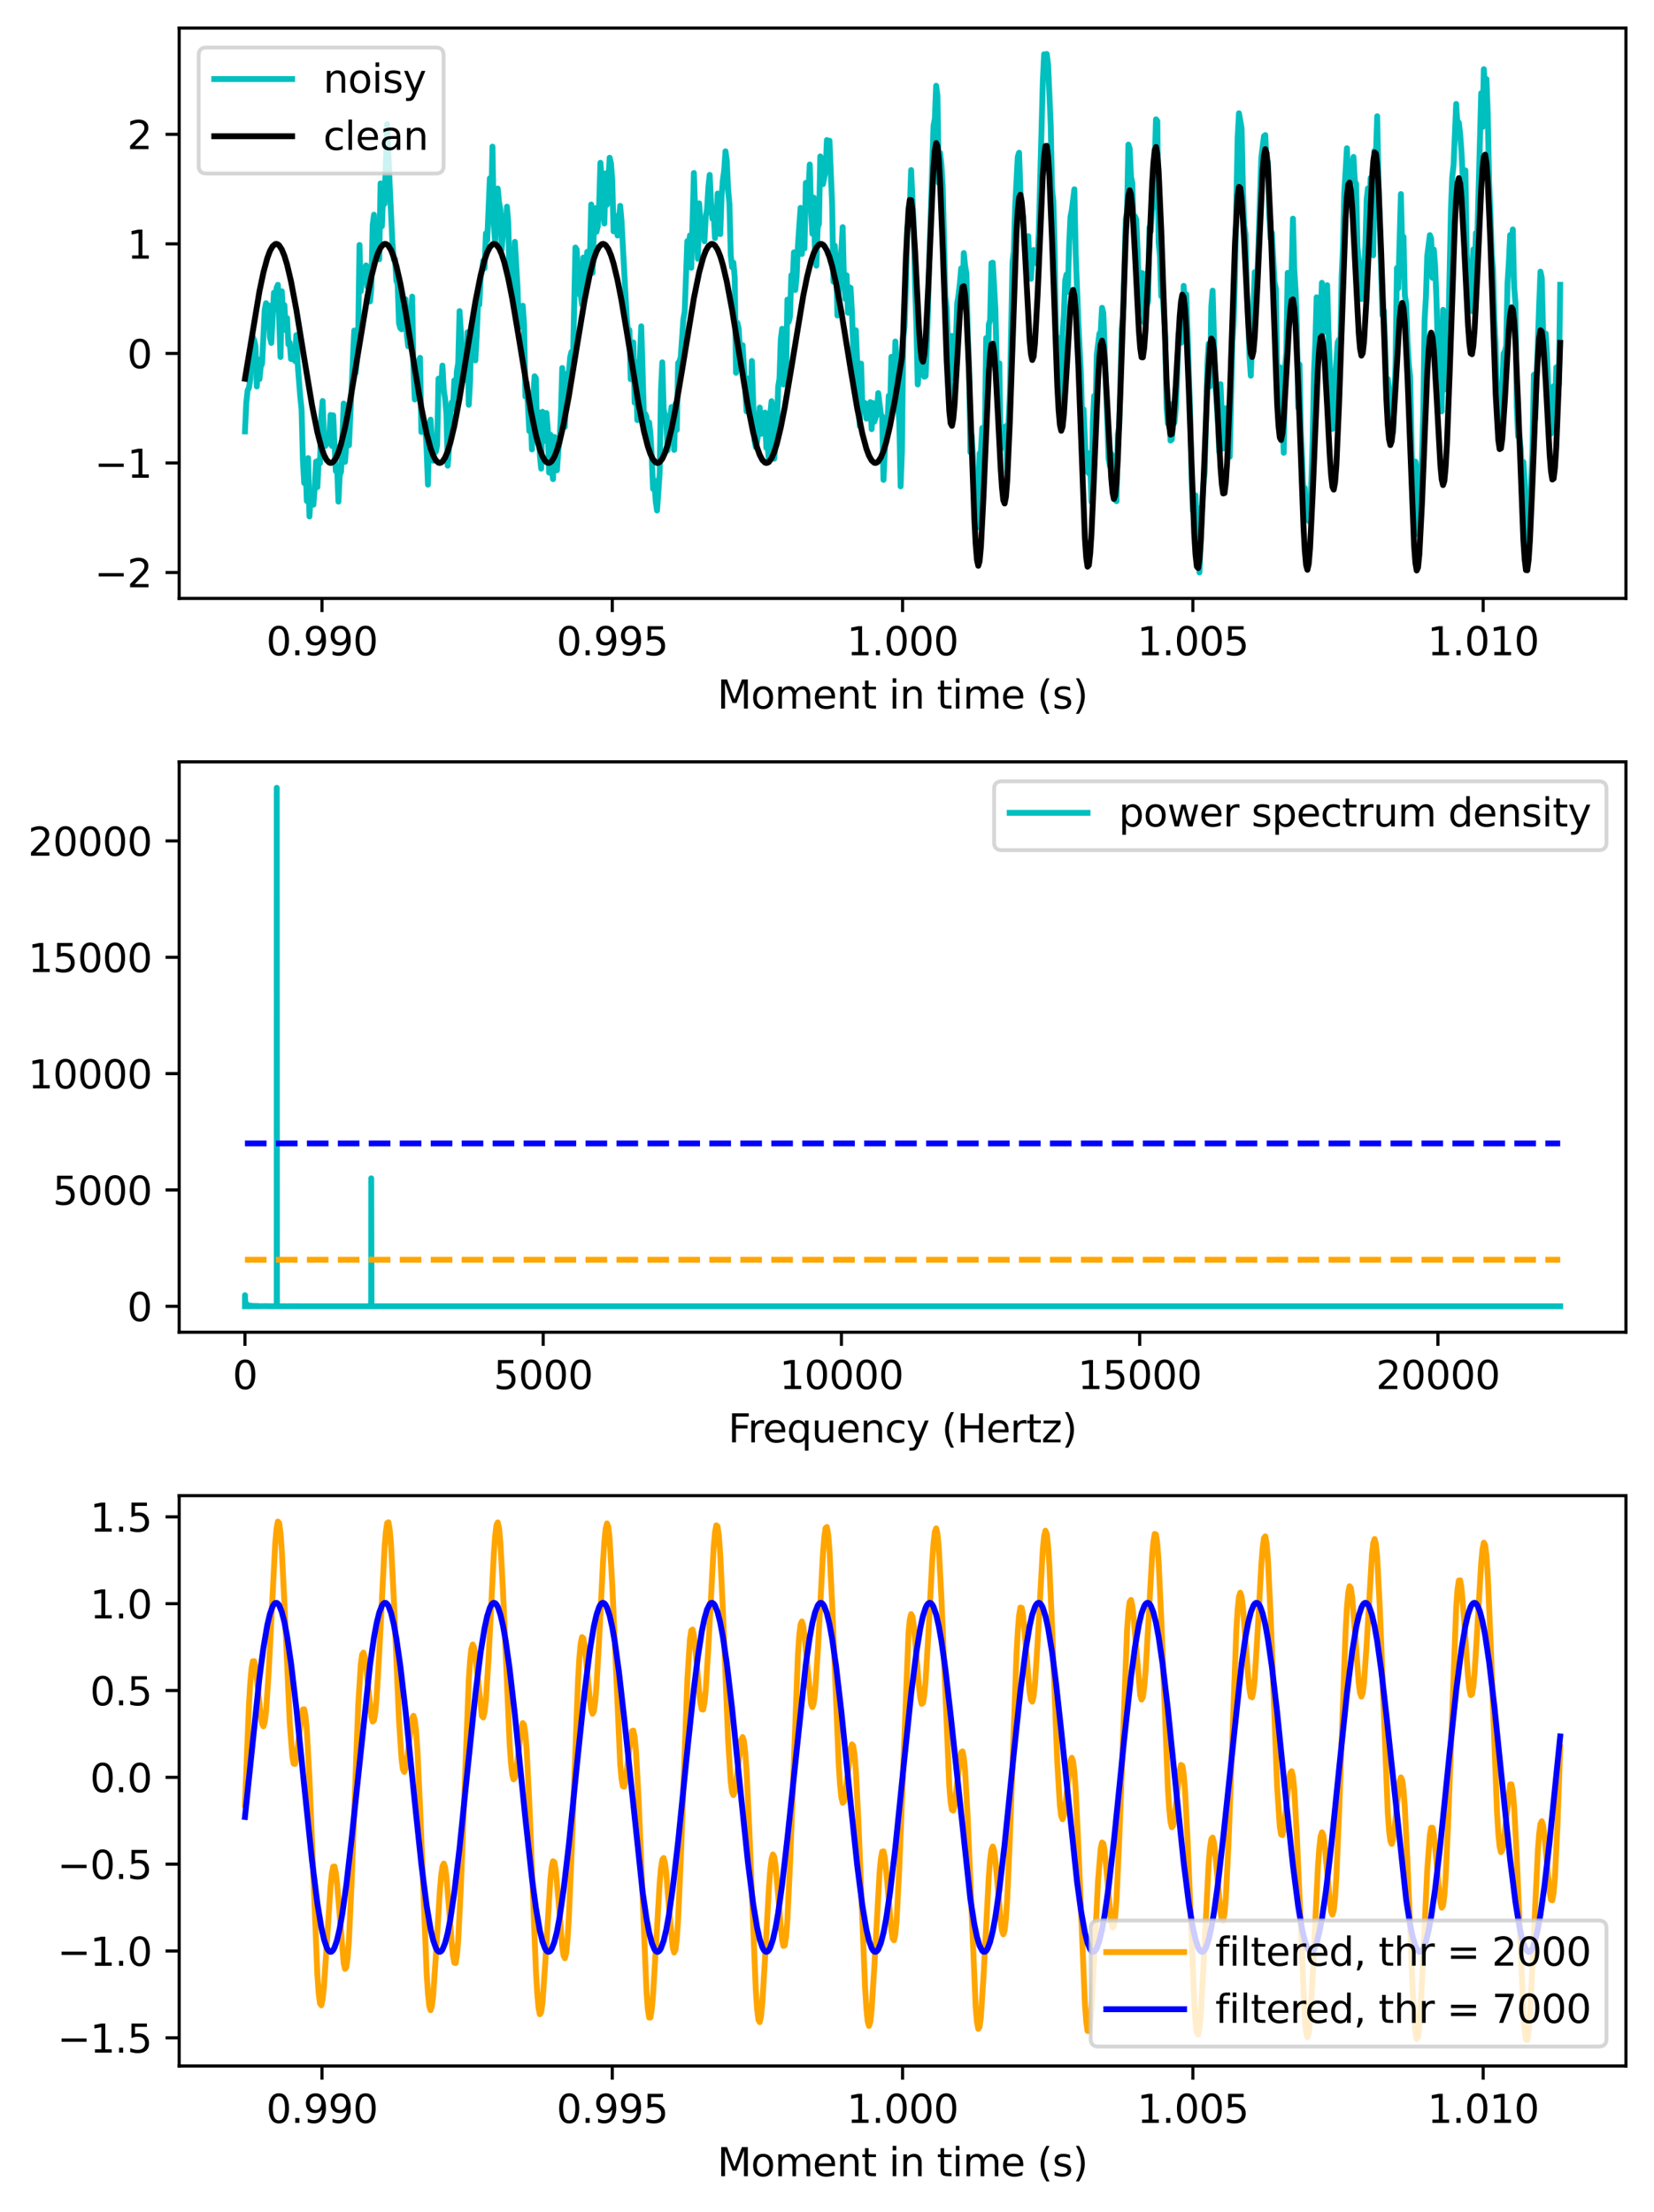 <?xml version="1.0" encoding="utf-8" standalone="no"?>
<!DOCTYPE svg PUBLIC "-//W3C//DTD SVG 1.1//EN"
  "http://www.w3.org/Graphics/SVG/1.1/DTD/svg11.dtd">
<svg xmlns:xlink="http://www.w3.org/1999/xlink" width="424.707pt" height="567.996pt" viewBox="0 0 424.707 567.996" xmlns="http://www.w3.org/2000/svg" version="1.1">
 <defs>
  <style type="text/css">*{stroke-linejoin: round; stroke-linecap: butt}</style>
 </defs>
 <g id="figure_1">
  <g id="patch_1">
   <path d="M 0 567.996 
L 424.707 567.996 
L 424.707 0 
L 0 0 
z
" style="fill: #ffffff"/>
  </g>
  <g id="axes_1">
   <g id="patch_2">
    <path d="M 46.013 153.64 
L 417.507 153.64 
L 417.507 7.2 
L 46.013 7.2 
z
" style="fill: #ffffff"/>
   </g>
   <g id="matplotlib.axis_1">
    <g id="xtick_1">
     <g id="line2d_1">
      <defs>
       <path id="m6eae8c0a45" d="M 0 0 
L 0 3.5 
" style="stroke: #000000; stroke-width: 0.8"/>
      </defs>
      <g>
       <use xlink:href="#m6eae8c0a45" x="82.677" y="153.64" style="stroke: #000000; stroke-width: 0.8"/>
      </g>
     </g>
     <g id="text_1">
      <!-- 0.990 -->
      <g transform="translate(68.363 168.238)scale(0.1 -0.1)">
       <defs>
        <path id="DejaVuSans-30" d="M 2034 4250 
Q 1547 4250 1301 3770 
Q 1056 3291 1056 2328 
Q 1056 1369 1301 889 
Q 1547 409 2034 409 
Q 2525 409 2770 889 
Q 3016 1369 3016 2328 
Q 3016 3291 2770 3770 
Q 2525 4250 2034 4250 
z
M 2034 4750 
Q 2819 4750 3233 4129 
Q 3647 3509 3647 2328 
Q 3647 1150 3233 529 
Q 2819 -91 2034 -91 
Q 1250 -91 836 529 
Q 422 1150 422 2328 
Q 422 3509 836 4129 
Q 1250 4750 2034 4750 
z
" transform="scale(0.016)"/>
        <path id="DejaVuSans-2e" d="M 684 794 
L 1344 794 
L 1344 0 
L 684 0 
L 684 794 
z
" transform="scale(0.016)"/>
        <path id="DejaVuSans-39" d="M 703 97 
L 703 672 
Q 941 559 1184 500 
Q 1428 441 1663 441 
Q 2288 441 2617 861 
Q 2947 1281 2994 2138 
Q 2813 1869 2534 1725 
Q 2256 1581 1919 1581 
Q 1219 1581 811 2004 
Q 403 2428 403 3163 
Q 403 3881 828 4315 
Q 1253 4750 1959 4750 
Q 2769 4750 3195 4129 
Q 3622 3509 3622 2328 
Q 3622 1225 3098 567 
Q 2575 -91 1691 -91 
Q 1453 -91 1209 -44 
Q 966 3 703 97 
z
M 1959 2075 
Q 2384 2075 2632 2365 
Q 2881 2656 2881 3163 
Q 2881 3666 2632 3958 
Q 2384 4250 1959 4250 
Q 1534 4250 1286 3958 
Q 1038 3666 1038 3163 
Q 1038 2656 1286 2365 
Q 1534 2075 1959 2075 
z
" transform="scale(0.016)"/>
       </defs>
       <use xlink:href="#DejaVuSans-30"/>
       <use xlink:href="#DejaVuSans-2e" x="63.623"/>
       <use xlink:href="#DejaVuSans-39" x="95.41"/>
       <use xlink:href="#DejaVuSans-39" x="159.033"/>
       <use xlink:href="#DejaVuSans-30" x="222.656"/>
      </g>
     </g>
    </g>
    <g id="xtick_2">
     <g id="line2d_2">
      <g>
       <use xlink:href="#m6eae8c0a45" x="157.218" y="153.64" style="stroke: #000000; stroke-width: 0.8"/>
      </g>
     </g>
     <g id="text_2">
      <!-- 0.995 -->
      <g transform="translate(142.904 168.238)scale(0.1 -0.1)">
       <defs>
        <path id="DejaVuSans-35" d="M 691 4666 
L 3169 4666 
L 3169 4134 
L 1269 4134 
L 1269 2991 
Q 1406 3038 1543 3061 
Q 1681 3084 1819 3084 
Q 2600 3084 3056 2656 
Q 3513 2228 3513 1497 
Q 3513 744 3044 326 
Q 2575 -91 1722 -91 
Q 1428 -91 1123 -41 
Q 819 9 494 109 
L 494 744 
Q 775 591 1075 516 
Q 1375 441 1709 441 
Q 2250 441 2565 725 
Q 2881 1009 2881 1497 
Q 2881 1984 2565 2268 
Q 2250 2553 1709 2553 
Q 1456 2553 1204 2497 
Q 953 2441 691 2322 
L 691 4666 
z
" transform="scale(0.016)"/>
       </defs>
       <use xlink:href="#DejaVuSans-30"/>
       <use xlink:href="#DejaVuSans-2e" x="63.623"/>
       <use xlink:href="#DejaVuSans-39" x="95.41"/>
       <use xlink:href="#DejaVuSans-39" x="159.033"/>
       <use xlink:href="#DejaVuSans-35" x="222.656"/>
      </g>
     </g>
    </g>
    <g id="xtick_3">
     <g id="line2d_3">
      <g>
       <use xlink:href="#m6eae8c0a45" x="231.76" y="153.64" style="stroke: #000000; stroke-width: 0.8"/>
      </g>
     </g>
     <g id="text_3">
      <!-- 1.000 -->
      <g transform="translate(217.446 168.238)scale(0.1 -0.1)">
       <defs>
        <path id="DejaVuSans-31" d="M 794 531 
L 1825 531 
L 1825 4091 
L 703 3866 
L 703 4441 
L 1819 4666 
L 2450 4666 
L 2450 531 
L 3481 531 
L 3481 0 
L 794 0 
L 794 531 
z
" transform="scale(0.016)"/>
       </defs>
       <use xlink:href="#DejaVuSans-31"/>
       <use xlink:href="#DejaVuSans-2e" x="63.623"/>
       <use xlink:href="#DejaVuSans-30" x="95.41"/>
       <use xlink:href="#DejaVuSans-30" x="159.033"/>
       <use xlink:href="#DejaVuSans-30" x="222.656"/>
      </g>
     </g>
    </g>
    <g id="xtick_4">
     <g id="line2d_4">
      <g>
       <use xlink:href="#m6eae8c0a45" x="306.302" y="153.64" style="stroke: #000000; stroke-width: 0.8"/>
      </g>
     </g>
     <g id="text_4">
      <!-- 1.005 -->
      <g transform="translate(291.987 168.238)scale(0.1 -0.1)">
       <use xlink:href="#DejaVuSans-31"/>
       <use xlink:href="#DejaVuSans-2e" x="63.623"/>
       <use xlink:href="#DejaVuSans-30" x="95.41"/>
       <use xlink:href="#DejaVuSans-30" x="159.033"/>
       <use xlink:href="#DejaVuSans-35" x="222.656"/>
      </g>
     </g>
    </g>
    <g id="xtick_5">
     <g id="line2d_5">
      <g>
       <use xlink:href="#m6eae8c0a45" x="380.843" y="153.64" style="stroke: #000000; stroke-width: 0.8"/>
      </g>
     </g>
     <g id="text_5">
      <!-- 1.010 -->
      <g transform="translate(366.529 168.238)scale(0.1 -0.1)">
       <use xlink:href="#DejaVuSans-31"/>
       <use xlink:href="#DejaVuSans-2e" x="63.623"/>
       <use xlink:href="#DejaVuSans-30" x="95.41"/>
       <use xlink:href="#DejaVuSans-31" x="159.033"/>
       <use xlink:href="#DejaVuSans-30" x="222.656"/>
      </g>
     </g>
    </g>
    <g id="text_6">
     <!-- Moment in time (s) -->
     <g transform="translate(184.183 181.917)scale(0.1 -0.1)">
      <defs>
       <path id="DejaVuSans-4d" d="M 628 4666 
L 1569 4666 
L 2759 1491 
L 3956 4666 
L 4897 4666 
L 4897 0 
L 4281 0 
L 4281 4097 
L 3078 897 
L 2444 897 
L 1241 4097 
L 1241 0 
L 628 0 
L 628 4666 
z
" transform="scale(0.016)"/>
       <path id="DejaVuSans-6f" d="M 1959 3097 
Q 1497 3097 1228 2736 
Q 959 2375 959 1747 
Q 959 1119 1226 758 
Q 1494 397 1959 397 
Q 2419 397 2687 759 
Q 2956 1122 2956 1747 
Q 2956 2369 2687 2733 
Q 2419 3097 1959 3097 
z
M 1959 3584 
Q 2709 3584 3137 3096 
Q 3566 2609 3566 1747 
Q 3566 888 3137 398 
Q 2709 -91 1959 -91 
Q 1206 -91 779 398 
Q 353 888 353 1747 
Q 353 2609 779 3096 
Q 1206 3584 1959 3584 
z
" transform="scale(0.016)"/>
       <path id="DejaVuSans-6d" d="M 3328 2828 
Q 3544 3216 3844 3400 
Q 4144 3584 4550 3584 
Q 5097 3584 5394 3201 
Q 5691 2819 5691 2113 
L 5691 0 
L 5113 0 
L 5113 2094 
Q 5113 2597 4934 2840 
Q 4756 3084 4391 3084 
Q 3944 3084 3684 2787 
Q 3425 2491 3425 1978 
L 3425 0 
L 2847 0 
L 2847 2094 
Q 2847 2600 2669 2842 
Q 2491 3084 2119 3084 
Q 1678 3084 1418 2786 
Q 1159 2488 1159 1978 
L 1159 0 
L 581 0 
L 581 3500 
L 1159 3500 
L 1159 2956 
Q 1356 3278 1631 3431 
Q 1906 3584 2284 3584 
Q 2666 3584 2933 3390 
Q 3200 3197 3328 2828 
z
" transform="scale(0.016)"/>
       <path id="DejaVuSans-65" d="M 3597 1894 
L 3597 1613 
L 953 1613 
Q 991 1019 1311 708 
Q 1631 397 2203 397 
Q 2534 397 2845 478 
Q 3156 559 3463 722 
L 3463 178 
Q 3153 47 2828 -22 
Q 2503 -91 2169 -91 
Q 1331 -91 842 396 
Q 353 884 353 1716 
Q 353 2575 817 3079 
Q 1281 3584 2069 3584 
Q 2775 3584 3186 3129 
Q 3597 2675 3597 1894 
z
M 3022 2063 
Q 3016 2534 2758 2815 
Q 2500 3097 2075 3097 
Q 1594 3097 1305 2825 
Q 1016 2553 972 2059 
L 3022 2063 
z
" transform="scale(0.016)"/>
       <path id="DejaVuSans-6e" d="M 3513 2113 
L 3513 0 
L 2938 0 
L 2938 2094 
Q 2938 2591 2744 2837 
Q 2550 3084 2163 3084 
Q 1697 3084 1428 2787 
Q 1159 2491 1159 1978 
L 1159 0 
L 581 0 
L 581 3500 
L 1159 3500 
L 1159 2956 
Q 1366 3272 1645 3428 
Q 1925 3584 2291 3584 
Q 2894 3584 3203 3211 
Q 3513 2838 3513 2113 
z
" transform="scale(0.016)"/>
       <path id="DejaVuSans-74" d="M 1172 4494 
L 1172 3500 
L 2356 3500 
L 2356 3053 
L 1172 3053 
L 1172 1153 
Q 1172 725 1289 603 
Q 1406 481 1766 481 
L 2356 481 
L 2356 0 
L 1766 0 
Q 1100 0 847 248 
Q 594 497 594 1153 
L 594 3053 
L 172 3053 
L 172 3500 
L 594 3500 
L 594 4494 
L 1172 4494 
z
" transform="scale(0.016)"/>
       <path id="DejaVuSans-20" transform="scale(0.016)"/>
       <path id="DejaVuSans-69" d="M 603 3500 
L 1178 3500 
L 1178 0 
L 603 0 
L 603 3500 
z
M 603 4863 
L 1178 4863 
L 1178 4134 
L 603 4134 
L 603 4863 
z
" transform="scale(0.016)"/>
       <path id="DejaVuSans-28" d="M 1984 4856 
Q 1566 4138 1362 3434 
Q 1159 2731 1159 2009 
Q 1159 1288 1364 580 
Q 1569 -128 1984 -844 
L 1484 -844 
Q 1016 -109 783 600 
Q 550 1309 550 2009 
Q 550 2706 781 3412 
Q 1013 4119 1484 4856 
L 1984 4856 
z
" transform="scale(0.016)"/>
       <path id="DejaVuSans-73" d="M 2834 3397 
L 2834 2853 
Q 2591 2978 2328 3040 
Q 2066 3103 1784 3103 
Q 1356 3103 1142 2972 
Q 928 2841 928 2578 
Q 928 2378 1081 2264 
Q 1234 2150 1697 2047 
L 1894 2003 
Q 2506 1872 2764 1633 
Q 3022 1394 3022 966 
Q 3022 478 2636 193 
Q 2250 -91 1575 -91 
Q 1294 -91 989 -36 
Q 684 19 347 128 
L 347 722 
Q 666 556 975 473 
Q 1284 391 1588 391 
Q 1994 391 2212 530 
Q 2431 669 2431 922 
Q 2431 1156 2273 1281 
Q 2116 1406 1581 1522 
L 1381 1569 
Q 847 1681 609 1914 
Q 372 2147 372 2553 
Q 372 3047 722 3315 
Q 1072 3584 1716 3584 
Q 2034 3584 2315 3537 
Q 2597 3491 2834 3397 
z
" transform="scale(0.016)"/>
       <path id="DejaVuSans-29" d="M 513 4856 
L 1013 4856 
Q 1481 4119 1714 3412 
Q 1947 2706 1947 2009 
Q 1947 1309 1714 600 
Q 1481 -109 1013 -844 
L 513 -844 
Q 928 -128 1133 580 
Q 1338 1288 1338 2009 
Q 1338 2731 1133 3434 
Q 928 4138 513 4856 
z
" transform="scale(0.016)"/>
      </defs>
      <use xlink:href="#DejaVuSans-4d"/>
      <use xlink:href="#DejaVuSans-6f" x="86.279"/>
      <use xlink:href="#DejaVuSans-6d" x="147.461"/>
      <use xlink:href="#DejaVuSans-65" x="244.873"/>
      <use xlink:href="#DejaVuSans-6e" x="306.396"/>
      <use xlink:href="#DejaVuSans-74" x="369.775"/>
      <use xlink:href="#DejaVuSans-20" x="408.984"/>
      <use xlink:href="#DejaVuSans-69" x="440.771"/>
      <use xlink:href="#DejaVuSans-6e" x="468.555"/>
      <use xlink:href="#DejaVuSans-20" x="531.934"/>
      <use xlink:href="#DejaVuSans-74" x="563.721"/>
      <use xlink:href="#DejaVuSans-69" x="602.93"/>
      <use xlink:href="#DejaVuSans-6d" x="630.713"/>
      <use xlink:href="#DejaVuSans-65" x="728.125"/>
      <use xlink:href="#DejaVuSans-20" x="789.648"/>
      <use xlink:href="#DejaVuSans-28" x="821.436"/>
      <use xlink:href="#DejaVuSans-73" x="860.449"/>
      <use xlink:href="#DejaVuSans-29" x="912.549"/>
     </g>
    </g>
   </g>
   <g id="matplotlib.axis_2">
    <g id="ytick_1">
     <g id="line2d_6">
      <defs>
       <path id="m719ed55f01" d="M 0 0 
L -3.5 0 
" style="stroke: #000000; stroke-width: 0.8"/>
      </defs>
      <g>
       <use xlink:href="#m719ed55f01" x="46.013" y="146.99" style="stroke: #000000; stroke-width: 0.8"/>
      </g>
     </g>
     <g id="text_7">
      <!-- −2 -->
      <g transform="translate(24.27 150.789)scale(0.1 -0.1)">
       <defs>
        <path id="DejaVuSans-2212" d="M 678 2272 
L 4684 2272 
L 4684 1741 
L 678 1741 
L 678 2272 
z
" transform="scale(0.016)"/>
        <path id="DejaVuSans-32" d="M 1228 531 
L 3431 531 
L 3431 0 
L 469 0 
L 469 531 
Q 828 903 1448 1529 
Q 2069 2156 2228 2338 
Q 2531 2678 2651 2914 
Q 2772 3150 2772 3378 
Q 2772 3750 2511 3984 
Q 2250 4219 1831 4219 
Q 1534 4219 1204 4116 
Q 875 4013 500 3803 
L 500 4441 
Q 881 4594 1212 4672 
Q 1544 4750 1819 4750 
Q 2544 4750 2975 4387 
Q 3406 4025 3406 3419 
Q 3406 3131 3298 2873 
Q 3191 2616 2906 2266 
Q 2828 2175 2409 1742 
Q 1991 1309 1228 531 
z
" transform="scale(0.016)"/>
       </defs>
       <use xlink:href="#DejaVuSans-2212"/>
       <use xlink:href="#DejaVuSans-32" x="83.789"/>
      </g>
     </g>
    </g>
    <g id="ytick_2">
     <g id="line2d_7">
      <g>
       <use xlink:href="#m719ed55f01" x="46.013" y="118.865" style="stroke: #000000; stroke-width: 0.8"/>
      </g>
     </g>
     <g id="text_8">
      <!-- −1 -->
      <g transform="translate(24.27 122.664)scale(0.1 -0.1)">
       <use xlink:href="#DejaVuSans-2212"/>
       <use xlink:href="#DejaVuSans-31" x="83.789"/>
      </g>
     </g>
    </g>
    <g id="ytick_3">
     <g id="line2d_8">
      <g>
       <use xlink:href="#m719ed55f01" x="46.013" y="90.74" style="stroke: #000000; stroke-width: 0.8"/>
      </g>
     </g>
     <g id="text_9">
      <!-- 0 -->
      <g transform="translate(32.65 94.539)scale(0.1 -0.1)">
       <use xlink:href="#DejaVuSans-30"/>
      </g>
     </g>
    </g>
    <g id="ytick_4">
     <g id="line2d_9">
      <g>
       <use xlink:href="#m719ed55f01" x="46.013" y="62.615" style="stroke: #000000; stroke-width: 0.8"/>
      </g>
     </g>
     <g id="text_10">
      <!-- 1 -->
      <g transform="translate(32.65 66.414)scale(0.1 -0.1)">
       <use xlink:href="#DejaVuSans-31"/>
      </g>
     </g>
    </g>
    <g id="ytick_5">
     <g id="line2d_10">
      <g>
       <use xlink:href="#m719ed55f01" x="46.013" y="34.49" style="stroke: #000000; stroke-width: 0.8"/>
      </g>
     </g>
     <g id="text_11">
      <!-- 2 -->
      <g transform="translate(32.65 38.289)scale(0.1 -0.1)">
       <use xlink:href="#DejaVuSans-32"/>
      </g>
     </g>
    </g>
   </g>
   <g id="line2d_11">
    <path d="M 62.899 110.761 
L 63.237 103.496 
L 63.575 100.23 
L 63.913 99.602 
L 64.251 97.495 
L 64.589 87.654 
L 64.927 86.583 
L 65.265 87.323 
L 65.603 88.83 
L 65.941 99.228 
L 66.279 92.302 
L 66.617 97.36 
L 66.955 94.156 
L 67.293 93.357 
L 67.97 79.574 
L 68.308 77.832 
L 68.646 79.416 
L 68.984 78.401 
L 69.322 86.599 
L 69.66 88.059 
L 70.336 75.153 
L 70.674 78.979 
L 71.012 73.927 
L 71.35 73.125 
L 72.026 91.666 
L 72.364 74.79 
L 72.702 80.784 
L 73.04 78.351 
L 73.379 84.778 
L 73.717 81.67 
L 74.055 88.425 
L 74.393 87.958 
L 74.731 92.179 
L 75.069 89.767 
L 75.407 90.215 
L 75.745 92.673 
L 76.083 86.028 
L 76.421 93.322 
L 77.097 101.841 
L 77.435 105.032 
L 77.773 118.059 
L 78.111 124.015 
L 78.449 119.393 
L 78.787 128.644 
L 79.126 117.603 
L 79.464 132.603 
L 79.802 126.222 
L 80.14 127.603 
L 80.478 129.59 
L 80.816 125.114 
L 81.154 118.51 
L 81.492 125.072 
L 81.83 118.191 
L 82.168 118.908 
L 82.506 106.882 
L 82.844 102.959 
L 83.182 112.351 
L 83.52 114.513 
L 83.858 113.975 
L 84.196 111.984 
L 84.535 112.862 
L 84.873 106.538 
L 85.211 114.482 
L 85.549 106.633 
L 86.225 120.931 
L 86.563 119.947 
L 86.901 128.793 
L 87.239 121.986 
L 87.577 121.084 
L 88.253 103.603 
L 88.591 118.591 
L 89.267 109.415 
L 89.605 114.325 
L 90.958 84.864 
L 91.296 95.771 
L 91.634 92.619 
L 91.972 86.535 
L 92.31 62.889 
L 92.648 74.793 
L 92.986 70.491 
L 93.324 71.944 
L 93.662 70.893 
L 94 68.132 
L 94.338 73.64 
L 94.676 70.23 
L 95.014 77.398 
L 95.352 73.959 
L 95.691 57.783 
L 96.029 55.126 
L 96.367 65.313 
L 96.705 58.521 
L 97.043 66.296 
L 97.381 66.575 
L 97.719 47.082 
L 98.057 58.094 
L 98.395 49.564 
L 98.733 52.373 
L 99.409 31.884 
L 100.085 47.976 
L 100.761 62.249 
L 101.1 66.625 
L 101.438 66.592 
L 101.776 72.027 
L 102.114 72.995 
L 102.452 83.028 
L 102.79 84.234 
L 103.128 84.55 
L 103.466 79.51 
L 103.804 78.385 
L 104.142 76.843 
L 104.48 86.067 
L 104.818 88.91 
L 105.494 83.789 
L 105.832 76.15 
L 106.17 94.625 
L 106.508 102.564 
L 106.847 93.441 
L 107.185 96.461 
L 107.523 92.619 
L 107.861 91.864 
L 108.199 110.92 
L 108.537 108.834 
L 108.875 109.858 
L 109.213 109.106 
L 109.551 115.498 
L 109.889 124.437 
L 110.227 109.06 
L 110.565 107.742 
L 111.241 118.299 
L 111.579 114.72 
L 111.917 115.981 
L 112.256 114.287 
L 112.594 97.222 
L 112.932 99.258 
L 113.27 98.906 
L 113.608 93.857 
L 113.946 100.021 
L 114.284 102.371 
L 114.622 106.089 
L 114.96 119.564 
L 115.298 114.767 
L 115.636 106.292 
L 115.974 103.324 
L 116.312 104.931 
L 116.65 97.664 
L 116.988 101.444 
L 117.326 95.202 
L 117.664 93.177 
L 118.003 79.865 
L 118.341 85.268 
L 118.679 97.915 
L 119.017 97.662 
L 119.693 94.423 
L 120.031 85.322 
L 120.369 103.916 
L 120.707 97.722 
L 121.045 83.939 
L 121.383 84.902 
L 121.721 81.788 
L 122.059 92.534 
L 122.397 86.382 
L 122.735 77.869 
L 123.073 78.227 
L 123.412 71.223 
L 123.75 69.603 
L 124.088 66.949 
L 124.426 68.875 
L 124.764 59.923 
L 125.102 61.721 
L 125.778 45.784 
L 126.116 53.571 
L 126.454 37.646 
L 126.792 57.507 
L 127.13 62.301 
L 127.468 51.404 
L 127.806 48.403 
L 128.144 51.919 
L 128.482 53.734 
L 128.82 64.094 
L 129.497 55.538 
L 129.835 58.367 
L 130.173 53.056 
L 130.511 57.238 
L 130.849 71.381 
L 131.187 66.243 
L 131.525 72.331 
L 131.863 76.406 
L 132.201 62.085 
L 132.877 73.483 
L 133.215 84.081 
L 133.553 79.305 
L 133.891 79.242 
L 134.229 78.48 
L 134.568 83.234 
L 134.906 101.814 
L 135.244 98.377 
L 135.92 110.687 
L 136.258 106.284 
L 136.596 115.399 
L 136.934 101.601 
L 137.272 96.596 
L 137.61 97.112 
L 137.948 113.165 
L 138.286 105.81 
L 138.624 116.829 
L 138.962 120.322 
L 139.3 105.716 
L 139.638 113.244 
L 139.976 111.388 
L 140.315 106.044 
L 140.653 110.126 
L 140.991 121.337 
L 141.329 111.588 
L 141.667 120.329 
L 142.005 123.022 
L 142.343 112.175 
L 142.681 112.856 
L 143.019 120.736 
L 143.357 115.66 
L 143.695 112.979 
L 144.033 106.194 
L 144.371 94.478 
L 144.709 106.183 
L 145.047 109.61 
L 145.385 95.981 
L 145.724 103.237 
L 146.062 95.894 
L 146.4 91.706 
L 146.738 90.354 
L 147.076 95.254 
L 147.752 63.544 
L 148.09 64.108 
L 148.428 71.096 
L 148.766 75.568 
L 149.104 75.574 
L 149.442 78.169 
L 149.78 66.118 
L 150.118 74.725 
L 150.456 68.597 
L 150.794 64.64 
L 151.133 70.798 
L 151.471 66.303 
L 151.809 52.498 
L 152.147 70.072 
L 152.485 59.358 
L 152.823 53.446 
L 153.161 59.523 
L 153.499 58.047 
L 153.837 52.877 
L 154.175 41.788 
L 154.513 46.126 
L 154.851 53.346 
L 155.189 57.38 
L 155.527 44.518 
L 155.865 52.568 
L 156.541 40.499 
L 156.88 41.909 
L 157.218 46.336 
L 157.556 59.404 
L 157.894 58.963 
L 158.232 55.489 
L 158.57 60.473 
L 159.246 52.838 
L 159.584 56.62 
L 160.936 81.714 
L 161.274 85.47 
L 161.612 84.743 
L 161.95 97.363 
L 162.289 96.637 
L 162.627 87.899 
L 162.965 103.404 
L 163.303 92.988 
L 163.641 107.855 
L 164.655 83.768 
L 165.331 106.484 
L 165.669 106.238 
L 166.007 107.009 
L 166.345 112.553 
L 166.683 108.459 
L 167.021 111.467 
L 167.359 117.368 
L 167.697 125.53 
L 168.036 123.36 
L 168.374 128.731 
L 168.712 131.074 
L 169.388 121.511 
L 169.726 100.104 
L 170.064 93.026 
L 170.402 105.029 
L 171.078 108.397 
L 171.416 115.635 
L 171.754 112.384 
L 172.092 107.104 
L 172.43 104.501 
L 172.768 104.994 
L 173.106 115.519 
L 173.445 103.7 
L 173.783 110.375 
L 174.121 93.224 
L 174.459 92.793 
L 174.797 91.701 
L 175.473 81.977 
L 175.811 80.059 
L 176.487 61.895 
L 176.825 63.62 
L 177.163 60.431 
L 177.501 68.733 
L 178.177 44.413 
L 178.515 54.674 
L 178.853 56.651 
L 179.192 66.446 
L 179.53 52.214 
L 179.868 57.498 
L 180.206 56.357 
L 180.544 58.209 
L 180.882 61.949 
L 181.22 55.567 
L 181.558 53.715 
L 181.896 47.944 
L 182.234 44.9 
L 182.572 52.049 
L 182.91 56.143 
L 183.248 54.417 
L 183.586 61.127 
L 183.924 58.801 
L 184.262 49.695 
L 184.601 52.563 
L 184.939 60.102 
L 185.277 50.572 
L 185.615 46.221 
L 185.953 43.742 
L 186.291 38.845 
L 186.629 41.395 
L 186.967 48.763 
L 187.305 52.388 
L 187.643 65.551 
L 187.981 68.602 
L 188.319 67.441 
L 188.657 71.251 
L 188.995 95.718 
L 189.333 82.891 
L 189.671 84.314 
L 190.009 90.335 
L 190.348 89.23 
L 190.686 88.609 
L 191.7 105.612 
L 192.038 97.176 
L 192.376 99.333 
L 192.714 103.814 
L 193.052 92.675 
L 193.728 113.015 
L 194.066 114.838 
L 194.404 113.452 
L 194.742 110.762 
L 195.08 104.625 
L 195.418 111.394 
L 196.095 111.091 
L 196.433 105.912 
L 196.771 114.992 
L 197.109 114.155 
L 197.447 118.615 
L 197.785 106.21 
L 198.123 103.004 
L 198.461 105.16 
L 198.799 117.774 
L 199.475 110.487 
L 199.813 99.243 
L 200.151 97.243 
L 200.489 87.159 
L 200.827 84.407 
L 201.165 98.738 
L 201.504 98.355 
L 201.842 96.885 
L 202.18 76.921 
L 202.518 82.65 
L 202.856 81.24 
L 203.194 70.679 
L 203.532 72.232 
L 203.87 64.783 
L 204.208 74.456 
L 204.546 71.116 
L 204.884 63.135 
L 205.56 53.367 
L 205.898 65.22 
L 206.236 59.478 
L 206.574 63.8 
L 206.913 46.949 
L 207.251 48.359 
L 207.589 48.837 
L 207.927 42.225 
L 208.265 54.385 
L 208.603 60.021 
L 208.941 50.726 
L 209.279 65.359 
L 209.617 68.21 
L 209.955 58.46 
L 210.293 57.443 
L 210.631 40.149 
L 211.307 47.287 
L 211.983 43.924 
L 212.322 35.952 
L 212.66 38.714 
L 212.998 36.137 
L 213.674 52.513 
L 214.012 72.318 
L 214.35 63.08 
L 214.688 67.358 
L 215.026 81.009 
L 215.364 74.224 
L 215.702 70.701 
L 216.378 58.308 
L 216.716 72.375 
L 217.054 76.741 
L 217.392 70.663 
L 217.73 80.287 
L 218.069 73.727 
L 218.407 73.903 
L 218.745 79.951 
L 219.421 98.766 
L 219.759 84.801 
L 220.097 92.745 
L 220.435 104.452 
L 220.773 109.457 
L 221.111 93.351 
L 221.449 105.184 
L 221.787 105.008 
L 222.125 103.461 
L 222.463 107.483 
L 222.801 107.003 
L 223.139 104.297 
L 223.478 103.245 
L 223.816 110.18 
L 224.154 103.468 
L 224.492 108.28 
L 225.168 106.25 
L 225.506 100.926 
L 226.182 106.36 
L 226.52 106.936 
L 226.858 123.213 
L 227.534 108.929 
L 227.872 108.975 
L 228.21 101.619 
L 228.548 105.394 
L 228.886 91.613 
L 229.225 94.214 
L 229.563 101.301 
L 229.901 87.678 
L 230.239 92.587 
L 230.577 103.485 
L 230.915 108.273 
L 231.253 124.875 
L 231.591 115.958 
L 231.929 86.537 
L 232.267 83.818 
L 232.605 74.208 
L 232.943 58.632 
L 233.281 56.838 
L 233.619 53.432 
L 233.957 43.665 
L 234.634 58.439 
L 234.972 73.685 
L 235.31 83.34 
L 235.648 98.71 
L 235.986 95.198 
L 236.324 88.749 
L 236.662 94.358 
L 237 92.402 
L 237.338 96.727 
L 237.676 96.539 
L 238.014 88.326 
L 238.69 64.731 
L 239.704 32.291 
L 240.042 30.503 
L 240.381 22.022 
L 240.719 24.597 
L 241.057 46.963 
L 241.395 39.236 
L 241.733 42.309 
L 242.071 47.913 
L 242.747 76.067 
L 243.085 79.104 
L 243.423 88.428 
L 243.761 103.658 
L 244.099 91.668 
L 244.437 86.237 
L 244.775 97 
L 245.113 91.31 
L 245.451 87.546 
L 245.79 77.817 
L 246.128 75.769 
L 246.466 72.83 
L 246.804 68.915 
L 247.142 76.822 
L 247.48 64.966 
L 247.818 68.25 
L 248.156 70.278 
L 248.494 85.86 
L 248.832 94.332 
L 249.17 116.097 
L 249.508 111.83 
L 249.846 117.598 
L 250.184 126.122 
L 250.522 130.102 
L 250.86 135.407 
L 251.198 131.386 
L 251.537 116.411 
L 251.875 115.909 
L 252.213 109.878 
L 252.551 119.94 
L 252.889 111.942 
L 253.227 86.79 
L 253.565 98.351 
L 253.903 83.279 
L 254.241 82.189 
L 254.579 67.554 
L 254.917 67.444 
L 255.593 79.315 
L 255.931 93.254 
L 256.269 100.689 
L 256.607 93.261 
L 256.946 115.321 
L 257.284 113.76 
L 257.622 110.813 
L 257.96 112.735 
L 258.298 109.377 
L 258.636 121.189 
L 258.974 108.382 
L 259.312 101.118 
L 259.988 67.365 
L 260.326 64.442 
L 260.664 53.191 
L 261.34 40.23 
L 261.678 39.204 
L 262.016 49.119 
L 262.355 53.762 
L 262.693 55.811 
L 263.031 62.746 
L 263.369 63.05 
L 263.707 62.922 
L 264.045 60.625 
L 264.383 69.319 
L 264.721 71.588 
L 265.059 66.462 
L 265.397 64.184 
L 265.735 67.563 
L 266.073 65.171 
L 266.411 67.039 
L 266.749 58.989 
L 267.763 21.262 
L 268.102 13.924 
L 268.44 16.021 
L 268.778 13.856 
L 269.116 16.536 
L 269.792 31.8 
L 270.13 48.339 
L 270.468 51.598 
L 270.806 63.973 
L 271.144 86.219 
L 271.482 86.59 
L 271.82 96.267 
L 272.496 108.094 
L 272.834 85.445 
L 273.172 81.133 
L 273.511 71.997 
L 273.849 70.481 
L 274.187 74.903 
L 274.525 62.842 
L 274.863 55.715 
L 275.201 54.029 
L 275.877 48.593 
L 276.215 65.154 
L 276.891 82.644 
L 277.567 96.439 
L 277.905 109.051 
L 278.243 105.086 
L 278.919 121.022 
L 279.258 116.275 
L 279.596 121.546 
L 279.934 118.635 
L 280.272 128.886 
L 280.61 108.29 
L 280.948 101.643 
L 281.286 106.546 
L 281.624 91.122 
L 282.3 85.643 
L 282.638 85.194 
L 282.976 79.024 
L 283.314 80.433 
L 284.667 117.807 
L 285.005 119.723 
L 285.343 116.518 
L 285.681 117.218 
L 286.019 121.114 
L 286.357 121.45 
L 286.695 128.682 
L 287.033 111.458 
L 287.371 109.798 
L 288.047 84.47 
L 288.385 80.899 
L 289.061 56.209 
L 289.399 54.505 
L 289.737 37.123 
L 290.075 38.125 
L 290.414 45.365 
L 290.752 46.966 
L 291.09 58.757 
L 291.428 55.519 
L 291.766 56.36 
L 292.104 64.259 
L 292.442 76.04 
L 292.78 79.559 
L 293.118 70.075 
L 293.456 70.208 
L 293.794 82.772 
L 294.132 76.093 
L 294.47 78.405 
L 294.808 77.231 
L 295.146 58.352 
L 295.484 59.394 
L 295.823 54.041 
L 296.161 52.426 
L 296.837 30.631 
L 297.175 31.08 
L 297.513 62.317 
L 297.851 65.761 
L 298.189 76.054 
L 298.527 74.891 
L 299.203 86.265 
L 299.541 104.696 
L 299.879 108.762 
L 300.217 103.591 
L 300.555 113.127 
L 300.893 112.853 
L 301.231 108.367 
L 301.57 108.455 
L 301.908 105.039 
L 302.246 97.352 
L 302.584 85.642 
L 302.922 84.819 
L 303.26 88.057 
L 303.598 87.469 
L 303.936 73.392 
L 304.274 78.969 
L 304.612 75.57 
L 305.626 106.839 
L 305.964 122.467 
L 306.302 131.17 
L 306.64 130.965 
L 306.979 127.158 
L 307.317 136.259 
L 307.655 130.529 
L 307.993 146.984 
L 308.669 129.753 
L 309.007 124.081 
L 309.345 121.368 
L 310.021 93.556 
L 310.359 88.25 
L 310.697 99.233 
L 311.035 78.674 
L 311.373 74.625 
L 312.049 98.407 
L 312.726 108.15 
L 313.064 116.039 
L 313.402 98.629 
L 314.078 115.158 
L 314.416 112.945 
L 314.754 104.808 
L 315.092 107.788 
L 315.43 108.954 
L 315.768 117.283 
L 316.444 87.868 
L 316.782 82.481 
L 317.12 70.671 
L 317.796 35.263 
L 318.135 29.072 
L 318.811 32.886 
L 319.149 48.802 
L 319.487 57.823 
L 319.825 60.155 
L 320.163 74.646 
L 320.501 81.536 
L 320.839 91.415 
L 321.177 96.453 
L 322.191 69.872 
L 322.529 71.989 
L 322.867 70.882 
L 323.882 40.388 
L 324.558 34.964 
L 324.896 34.672 
L 325.234 42.483 
L 325.572 41.601 
L 325.91 55.083 
L 326.248 61.247 
L 326.586 59.779 
L 327.262 72.412 
L 327.6 74.032 
L 327.938 95.793 
L 328.276 96.742 
L 328.614 94.267 
L 328.952 105.624 
L 329.291 104.414 
L 329.629 116.251 
L 329.967 94.459 
L 330.305 90.517 
L 330.643 70.051 
L 330.981 72.625 
L 331.319 78.686 
L 331.657 69.984 
L 331.995 56.13 
L 332.333 69.115 
L 332.671 74.56 
L 333.009 83.543 
L 333.347 104.693 
L 333.685 93.579 
L 334.023 110.696 
L 334.361 117.858 
L 334.7 128.24 
L 335.038 125.267 
L 335.376 133.067 
L 335.714 130.38 
L 336.052 133.745 
L 336.39 134.012 
L 337.066 113.143 
L 337.404 95.671 
L 337.742 88.172 
L 338.08 76.32 
L 338.756 85.346 
L 339.094 82.595 
L 339.432 72.602 
L 339.77 85.361 
L 340.108 77.559 
L 340.447 79.84 
L 340.785 73.218 
L 341.123 85.286 
L 342.137 110.129 
L 342.475 108.82 
L 342.813 97.926 
L 343.489 87.862 
L 343.827 87.176 
L 344.165 89.003 
L 344.503 70.869 
L 344.841 63.388 
L 345.179 49.609 
L 345.856 38.054 
L 346.194 48.373 
L 346.532 49.263 
L 346.87 44.75 
L 347.546 40.285 
L 347.884 46.579 
L 348.222 47.164 
L 348.56 63.458 
L 348.898 67.176 
L 349.236 74.198 
L 349.574 76.78 
L 349.912 71.939 
L 350.25 69.492 
L 350.588 63.472 
L 350.926 51.187 
L 351.264 48.346 
L 351.603 54.972 
L 351.941 45.696 
L 352.279 47.084 
L 352.617 65.563 
L 352.955 38.655 
L 353.293 40.019 
L 353.631 29.846 
L 353.969 47.219 
L 354.983 80.942 
L 355.321 79.694 
L 355.659 87.978 
L 355.997 100.697 
L 356.335 97.27 
L 357.35 104.261 
L 357.688 111.115 
L 358.026 103.762 
L 358.364 92.195 
L 358.702 68.808 
L 359.04 74.03 
L 359.716 49.822 
L 360.054 63.516 
L 360.392 60.793 
L 360.73 75.841 
L 361.068 77.878 
L 361.406 87.905 
L 361.744 93.367 
L 362.082 96.701 
L 362.759 128.885 
L 363.097 119.424 
L 363.435 118.51 
L 363.773 137.083 
L 364.111 134.317 
L 364.787 120.421 
L 365.125 118.314 
L 365.463 106.388 
L 365.801 82.225 
L 366.139 76.393 
L 366.477 65.762 
L 367.153 60.36 
L 367.491 61.3 
L 367.829 71.34 
L 368.168 64.06 
L 368.506 68.283 
L 368.844 76.643 
L 369.52 101.391 
L 369.858 98.885 
L 370.196 105.619 
L 370.534 79.543 
L 370.872 100.022 
L 371.21 97.345 
L 371.886 86.587 
L 372.562 53.828 
L 372.9 45.452 
L 373.238 42.469 
L 373.915 26.678 
L 374.253 32.304 
L 374.591 31.463 
L 374.929 34.295 
L 375.267 38.896 
L 375.605 45.625 
L 376.281 43.761 
L 376.619 65.131 
L 376.957 69.098 
L 377.295 76.263 
L 377.633 75.081 
L 377.971 79.887 
L 378.309 64.04 
L 378.647 70.325 
L 378.985 59.821 
L 379.324 61.59 
L 380.338 23.931 
L 380.676 32.613 
L 381.014 17.768 
L 381.352 23.603 
L 381.69 20.298 
L 382.028 29.319 
L 382.366 46.854 
L 382.704 54.414 
L 383.042 65.313 
L 383.38 69.209 
L 383.718 82.207 
L 384.056 88.663 
L 384.394 105.39 
L 384.733 107.496 
L 385.071 113.665 
L 386.085 90.754 
L 386.423 90.197 
L 386.761 88.754 
L 387.099 72.597 
L 387.437 67.348 
L 387.775 60.326 
L 388.113 66.641 
L 388.451 58.9 
L 388.789 73.533 
L 389.127 77.67 
L 389.465 104.08 
L 389.803 112.062 
L 390.141 111.83 
L 390.48 115.324 
L 390.818 122.946 
L 391.156 118.595 
L 391.494 123.445 
L 391.832 139.724 
L 392.508 130.68 
L 392.846 130.645 
L 393.522 115.149 
L 393.86 96.203 
L 394.198 107.653 
L 395.212 78.487 
L 395.55 69.744 
L 395.889 71.343 
L 396.227 85.031 
L 396.565 88.307 
L 396.903 85.644 
L 397.241 91.251 
L 397.579 100.716 
L 397.917 101.699 
L 398.255 111.329 
L 398.593 108.519 
L 398.931 99.152 
L 399.269 105.821 
L 399.607 94.309 
L 399.945 98.009 
L 400.283 98.674 
L 400.621 73.121 
L 400.621 73.121 
" clip-path="url(#p3c7a6bd791)" style="fill: none; stroke: #00bfbf; stroke-width: 1.5; stroke-linecap: square"/>
   </g>
   <g id="line2d_12">
    <path d="M 62.899 97.238 
L 66.617 74.809 
L 67.631 69.986 
L 68.646 66.235 
L 69.322 64.429 
L 69.998 63.228 
L 70.674 62.661 
L 71.012 62.62 
L 71.35 62.741 
L 71.688 63.023 
L 72.364 64.064 
L 73.04 65.719 
L 73.717 67.95 
L 74.731 72.262 
L 76.083 79.45 
L 78.111 91.937 
L 80.14 104.179 
L 81.492 110.954 
L 82.506 114.848 
L 83.182 116.762 
L 83.858 118.077 
L 84.535 118.762 
L 84.873 118.863 
L 85.211 118.802 
L 85.549 118.58 
L 86.225 117.655 
L 86.901 116.111 
L 87.577 113.982 
L 88.591 109.805 
L 89.605 104.642 
L 91.296 94.591 
L 94.338 76.133 
L 95.352 71.082 
L 96.367 67.047 
L 97.043 65.027 
L 97.719 63.599 
L 98.395 62.796 
L 98.733 62.635 
L 99.071 62.636 
L 99.409 62.799 
L 99.747 63.123 
L 100.423 64.246 
L 101.1 65.979 
L 101.776 68.282 
L 102.79 72.687 
L 104.142 79.964 
L 106.508 94.619 
L 108.199 104.668 
L 109.551 111.339 
L 110.565 115.131 
L 111.241 116.969 
L 111.917 118.203 
L 112.594 118.804 
L 112.932 118.863 
L 113.27 118.76 
L 113.608 118.495 
L 114.284 117.488 
L 114.96 115.865 
L 115.636 113.663 
L 116.65 109.39 
L 118.003 102.24 
L 120.031 89.772 
L 122.059 77.502 
L 123.412 70.686 
L 124.426 66.75 
L 125.102 64.805 
L 125.778 63.458 
L 126.454 62.738 
L 126.792 62.619 
L 127.13 62.663 
L 127.468 62.868 
L 128.144 63.759 
L 128.82 65.271 
L 129.497 67.369 
L 130.511 71.507 
L 131.525 76.638 
L 133.215 86.662 
L 136.258 105.151 
L 137.61 111.715 
L 138.624 115.405 
L 139.3 117.166 
L 139.976 118.318 
L 140.315 118.657 
L 140.653 118.835 
L 140.991 118.852 
L 141.329 118.706 
L 141.667 118.399 
L 142.343 117.31 
L 143.019 115.608 
L 143.695 113.335 
L 144.709 108.968 
L 146.062 101.727 
L 148.09 89.214 
L 150.118 77.012 
L 151.471 70.298 
L 152.485 66.463 
L 153.161 64.594 
L 153.837 63.327 
L 154.513 62.691 
L 154.851 62.615 
L 155.189 62.701 
L 155.527 62.949 
L 156.203 63.922 
L 156.88 65.513 
L 157.556 67.684 
L 158.57 71.918 
L 159.584 77.125 
L 161.274 87.216 
L 163.979 103.775 
L 165.331 110.632 
L 166.345 114.609 
L 167.021 116.585 
L 167.697 117.965 
L 168.374 118.719 
L 168.712 118.855 
L 169.05 118.829 
L 169.388 118.641 
L 170.064 117.785 
L 170.74 116.305 
L 171.416 114.238 
L 172.43 110.14 
L 173.445 105.039 
L 175.135 95.045 
L 178.177 76.527 
L 179.53 69.918 
L 180.544 66.186 
L 181.22 64.393 
L 181.896 63.208 
L 182.572 62.656 
L 182.91 62.622 
L 183.248 62.75 
L 183.586 63.04 
L 184.262 64.096 
L 184.939 65.765 
L 185.615 68.009 
L 186.629 72.337 
L 187.981 79.541 
L 190.009 92.037 
L 192.038 104.267 
L 193.39 111.023 
L 194.404 114.9 
L 195.08 116.8 
L 195.757 118.1 
L 196.433 118.771 
L 196.771 118.864 
L 197.109 118.796 
L 197.447 118.565 
L 198.123 117.626 
L 198.799 116.067 
L 199.475 113.926 
L 200.489 109.731 
L 201.504 104.555 
L 203.194 94.491 
L 206.236 76.047 
L 207.251 71.01 
L 208.265 66.993 
L 208.941 64.986 
L 209.617 63.573 
L 210.293 62.784 
L 210.631 62.631 
L 210.969 62.64 
L 211.307 62.81 
L 211.645 63.142 
L 212.322 64.28 
L 212.998 66.027 
L 213.674 68.343 
L 214.688 72.764 
L 216.04 80.056 
L 218.407 94.719 
L 220.097 104.755 
L 221.449 111.407 
L 222.463 115.181 
L 223.139 117.005 
L 223.816 118.224 
L 224.492 118.811 
L 224.83 118.862 
L 225.168 118.751 
L 225.506 118.479 
L 226.182 117.457 
L 226.858 115.819 
L 227.534 113.605 
L 228.548 109.315 
L 229.901 102.148 
L 231.591 91.807 
L 231.929 85.447 
L 232.605 66.178 
L 233.281 53.828 
L 233.619 51.316 
L 233.957 51.398 
L 234.295 53.907 
L 234.972 64.496 
L 235.986 84.415 
L 236.324 89.249 
L 236.662 92.186 
L 237 92.872 
L 237.338 91.17 
L 237.676 87.172 
L 238.352 73.72 
L 239.704 42.982 
L 240.042 38.638 
L 240.381 36.72 
L 240.719 37.46 
L 241.057 40.861 
L 241.395 46.7 
L 242.071 63.792 
L 243.085 92.593 
L 243.761 105.583 
L 244.099 108.698 
L 244.437 109.332 
L 244.775 107.6 
L 245.113 103.831 
L 245.79 92.395 
L 246.466 80.467 
L 246.804 76.125 
L 247.142 73.661 
L 247.48 73.473 
L 247.818 75.748 
L 248.156 80.443 
L 248.832 95.831 
L 250.184 133.131 
L 250.522 139.596 
L 250.86 143.739 
L 251.198 145.266 
L 251.537 144.106 
L 251.875 140.419 
L 252.551 127.141 
L 253.903 95.756 
L 254.241 90.977 
L 254.579 88.42 
L 254.917 88.249 
L 255.255 90.401 
L 255.593 94.591 
L 256.269 107.009 
L 256.946 120.195 
L 257.284 125.243 
L 257.622 128.417 
L 257.96 129.275 
L 258.298 127.574 
L 258.636 123.299 
L 259.312 108.089 
L 261.002 59.81 
L 261.34 54.017 
L 261.678 50.699 
L 262.016 49.989 
L 262.355 51.791 
L 262.693 55.787 
L 263.369 68.194 
L 264.383 87.214 
L 264.721 90.897 
L 265.059 92.426 
L 265.397 91.589 
L 265.735 88.404 
L 266.411 76.153 
L 267.763 45.108 
L 268.102 40.154 
L 268.44 37.503 
L 268.778 37.456 
L 269.116 40.092 
L 269.454 45.258 
L 270.13 61.526 
L 271.482 98.95 
L 271.82 105.18 
L 272.158 109.124 
L 272.496 110.593 
L 272.834 109.627 
L 273.172 106.488 
L 273.849 95.693 
L 274.863 78.57 
L 275.201 75.418 
L 275.539 74.428 
L 275.877 75.858 
L 276.215 79.74 
L 276.891 93.876 
L 278.581 138.333 
L 278.919 143.187 
L 279.258 145.493 
L 279.596 145.108 
L 279.934 142.118 
L 280.272 136.829 
L 280.948 121.517 
L 281.962 97.406 
L 282.3 91.887 
L 282.638 88.491 
L 282.976 87.456 
L 283.314 88.793 
L 283.652 92.287 
L 284.328 103.896 
L 285.343 122.717 
L 285.681 126.511 
L 286.019 128.117 
L 286.357 127.225 
L 286.695 123.746 
L 287.033 117.82 
L 287.709 100.243 
L 289.061 60.967 
L 289.399 54.467 
L 289.737 50.357 
L 290.075 48.843 
L 290.414 49.903 
L 290.752 53.29 
L 291.428 65.084 
L 292.442 84.989 
L 292.78 89.375 
L 293.118 91.724 
L 293.456 91.754 
L 293.794 89.406 
L 294.132 84.85 
L 294.808 70.819 
L 295.823 47.42 
L 296.161 41.908 
L 296.499 38.556 
L 296.837 37.731 
L 297.175 39.585 
L 297.513 44.041 
L 298.189 59.354 
L 299.541 97.595 
L 300.217 109.286 
L 300.555 111.595 
L 300.893 111.423 
L 301.231 108.962 
L 301.908 98.951 
L 302.922 81.197 
L 303.26 77.406 
L 303.598 75.642 
L 303.936 76.231 
L 304.274 79.28 
L 304.612 84.67 
L 305.288 100.921 
L 306.64 136.843 
L 306.979 142.37 
L 307.317 145.441 
L 307.655 145.84 
L 307.993 143.579 
L 308.331 138.896 
L 309.007 124.204 
L 310.021 99.24 
L 310.697 88.819 
L 311.035 86.92 
L 311.373 87.419 
L 311.711 90.172 
L 312.387 100.834 
L 313.402 120.016 
L 313.74 124.375 
L 314.078 126.696 
L 314.416 126.604 
L 314.754 123.935 
L 315.092 118.756 
L 315.768 102.224 
L 317.12 62.331 
L 317.796 50.287 
L 318.135 47.967 
L 318.473 48.259 
L 318.811 50.989 
L 319.487 62.028 
L 320.501 82.593 
L 320.839 87.631 
L 321.177 90.77 
L 321.515 91.66 
L 321.853 90.168 
L 322.191 86.391 
L 322.867 73.429 
L 324.22 43.886 
L 324.558 39.872 
L 324.896 38.285 
L 325.234 39.35 
L 325.572 43.062 
L 326.248 57.299 
L 327.938 103.651 
L 328.276 109.187 
L 328.614 112.331 
L 328.952 112.975 
L 329.291 111.236 
L 329.629 107.451 
L 330.305 95.969 
L 330.981 83.987 
L 331.319 79.612 
L 331.657 77.108 
L 331.995 76.867 
L 332.333 79.072 
L 332.671 83.674 
L 333.347 98.789 
L 334.7 135.143 
L 335.038 141.298 
L 335.376 145.112 
L 335.714 146.296 
L 336.052 144.789 
L 336.39 140.758 
L 337.066 126.829 
L 338.418 94.386 
L 338.756 89.396 
L 339.094 86.643 
L 339.432 86.288 
L 339.77 88.263 
L 340.108 92.278 
L 340.785 104.342 
L 341.461 117.161 
L 341.799 122.025 
L 342.137 125.021 
L 342.475 125.711 
L 342.813 123.859 
L 343.151 119.457 
L 343.827 104.088 
L 345.517 56.107 
L 345.856 50.485 
L 346.194 47.364 
L 346.532 46.87 
L 346.87 48.9 
L 347.208 53.132 
L 347.884 66.006 
L 348.898 85.68 
L 349.236 89.571 
L 349.574 91.308 
L 349.912 90.682 
L 350.25 87.716 
L 350.926 75.946 
L 352.279 46.069 
L 352.617 41.439 
L 352.955 39.115 
L 353.293 39.39 
L 353.631 42.336 
L 353.969 47.793 
L 354.645 64.559 
L 355.997 102.548 
L 356.335 108.832 
L 356.673 112.801 
L 357.012 114.273 
L 357.35 113.293 
L 357.688 110.127 
L 358.364 99.262 
L 359.378 82.017 
L 359.716 78.816 
L 360.054 77.767 
L 360.392 79.121 
L 360.73 82.907 
L 361.406 96.77 
L 363.097 139.984 
L 363.435 144.509 
L 363.773 146.472 
L 364.111 145.738 
L 364.449 142.4 
L 365.125 129.365 
L 366.477 95.948 
L 366.815 90.216 
L 367.153 86.626 
L 367.491 85.41 
L 367.829 86.575 
L 368.168 89.902 
L 368.844 101.176 
L 369.858 119.48 
L 370.196 123.104 
L 370.534 124.55 
L 370.872 123.514 
L 371.21 119.912 
L 371.548 113.892 
L 372.224 96.231 
L 373.577 57.274 
L 373.915 50.946 
L 374.253 47.037 
L 374.591 45.745 
L 374.929 47.041 
L 375.267 50.672 
L 375.943 62.952 
L 376.957 83.538 
L 377.295 88.139 
L 377.633 90.699 
L 377.971 90.942 
L 378.309 88.814 
L 378.647 84.487 
L 379.324 70.959 
L 380.338 48.44 
L 380.676 43.246 
L 381.014 40.215 
L 381.352 39.708 
L 381.69 41.87 
L 382.028 46.616 
L 382.704 62.429 
L 384.056 101.241 
L 384.733 113.005 
L 385.071 115.311 
L 385.409 115.117 
L 385.747 112.621 
L 386.423 102.516 
L 387.437 84.606 
L 387.775 80.756 
L 388.113 78.924 
L 388.451 79.431 
L 388.789 82.381 
L 389.127 87.648 
L 389.803 103.567 
L 391.156 138.442 
L 391.494 143.641 
L 391.832 146.369 
L 392.17 146.417 
L 392.508 143.805 
L 392.846 138.778 
L 393.522 123.447 
L 394.536 97.696 
L 395.212 86.866 
L 395.55 84.789 
L 395.889 85.121 
L 396.227 87.714 
L 396.903 98.061 
L 397.917 116.759 
L 398.255 120.958 
L 398.593 123.128 
L 398.931 122.898 
L 399.269 120.112 
L 399.607 114.841 
L 400.283 98.226 
L 400.621 88.023 
L 400.621 88.023 
" clip-path="url(#p3c7a6bd791)" style="fill: none; stroke: #000000; stroke-width: 1.5; stroke-linecap: square"/>
   </g>
   <g id="patch_3">
    <path d="M 46.013 153.64 
L 46.013 7.2 
" style="fill: none; stroke: #000000; stroke-width: 0.8; stroke-linejoin: miter; stroke-linecap: square"/>
   </g>
   <g id="patch_4">
    <path d="M 417.507 153.64 
L 417.507 7.2 
" style="fill: none; stroke: #000000; stroke-width: 0.8; stroke-linejoin: miter; stroke-linecap: square"/>
   </g>
   <g id="patch_5">
    <path d="M 46.013 153.64 
L 417.507 153.64 
" style="fill: none; stroke: #000000; stroke-width: 0.8; stroke-linejoin: miter; stroke-linecap: square"/>
   </g>
   <g id="patch_6">
    <path d="M 46.013 7.2 
L 417.507 7.2 
" style="fill: none; stroke: #000000; stroke-width: 0.8; stroke-linejoin: miter; stroke-linecap: square"/>
   </g>
   <g id="legend_1">
    <g id="patch_7">
     <path d="M 53.013 44.556 
L 111.908 44.556 
Q 113.908 44.556 113.908 42.556 
L 113.908 14.2 
Q 113.908 12.2 111.908 12.2 
L 53.013 12.2 
Q 51.013 12.2 51.013 14.2 
L 51.013 42.556 
Q 51.013 44.556 53.013 44.556 
z
" style="fill: #ffffff; opacity: 0.8; stroke: #cccccc; stroke-linejoin: miter"/>
    </g>
    <g id="line2d_13">
     <path d="M 55.013 20.298 
L 65.013 20.298 
L 75.013 20.298 
" style="fill: none; stroke: #00bfbf; stroke-width: 1.5; stroke-linecap: square"/>
    </g>
    <g id="text_12">
     <!-- noisy -->
     <g transform="translate(83.013 23.798)scale(0.1 -0.1)">
      <defs>
       <path id="DejaVuSans-79" d="M 2059 -325 
Q 1816 -950 1584 -1140 
Q 1353 -1331 966 -1331 
L 506 -1331 
L 506 -850 
L 844 -850 
Q 1081 -850 1212 -737 
Q 1344 -625 1503 -206 
L 1606 56 
L 191 3500 
L 800 3500 
L 1894 763 
L 2988 3500 
L 3597 3500 
L 2059 -325 
z
" transform="scale(0.016)"/>
      </defs>
      <use xlink:href="#DejaVuSans-6e"/>
      <use xlink:href="#DejaVuSans-6f" x="63.379"/>
      <use xlink:href="#DejaVuSans-69" x="124.561"/>
      <use xlink:href="#DejaVuSans-73" x="152.344"/>
      <use xlink:href="#DejaVuSans-79" x="204.443"/>
     </g>
    </g>
    <g id="line2d_14">
     <path d="M 55.013 34.977 
L 65.013 34.977 
L 75.013 34.977 
" style="fill: none; stroke: #000000; stroke-width: 1.5; stroke-linecap: square"/>
    </g>
    <g id="text_13">
     <!-- clean -->
     <g transform="translate(83.013 38.477)scale(0.1 -0.1)">
      <defs>
       <path id="DejaVuSans-63" d="M 3122 3366 
L 3122 2828 
Q 2878 2963 2633 3030 
Q 2388 3097 2138 3097 
Q 1578 3097 1268 2742 
Q 959 2388 959 1747 
Q 959 1106 1268 751 
Q 1578 397 2138 397 
Q 2388 397 2633 464 
Q 2878 531 3122 666 
L 3122 134 
Q 2881 22 2623 -34 
Q 2366 -91 2075 -91 
Q 1284 -91 818 406 
Q 353 903 353 1747 
Q 353 2603 823 3093 
Q 1294 3584 2113 3584 
Q 2378 3584 2631 3529 
Q 2884 3475 3122 3366 
z
" transform="scale(0.016)"/>
       <path id="DejaVuSans-6c" d="M 603 4863 
L 1178 4863 
L 1178 0 
L 603 0 
L 603 4863 
z
" transform="scale(0.016)"/>
       <path id="DejaVuSans-61" d="M 2194 1759 
Q 1497 1759 1228 1600 
Q 959 1441 959 1056 
Q 959 750 1161 570 
Q 1363 391 1709 391 
Q 2188 391 2477 730 
Q 2766 1069 2766 1631 
L 2766 1759 
L 2194 1759 
z
M 3341 1997 
L 3341 0 
L 2766 0 
L 2766 531 
Q 2569 213 2275 61 
Q 1981 -91 1556 -91 
Q 1019 -91 701 211 
Q 384 513 384 1019 
Q 384 1609 779 1909 
Q 1175 2209 1959 2209 
L 2766 2209 
L 2766 2266 
Q 2766 2663 2505 2880 
Q 2244 3097 1772 3097 
Q 1472 3097 1187 3025 
Q 903 2953 641 2809 
L 641 3341 
Q 956 3463 1253 3523 
Q 1550 3584 1831 3584 
Q 2591 3584 2966 3190 
Q 3341 2797 3341 1997 
z
" transform="scale(0.016)"/>
      </defs>
      <use xlink:href="#DejaVuSans-63"/>
      <use xlink:href="#DejaVuSans-6c" x="54.98"/>
      <use xlink:href="#DejaVuSans-65" x="82.764"/>
      <use xlink:href="#DejaVuSans-61" x="144.287"/>
      <use xlink:href="#DejaVuSans-6e" x="205.566"/>
     </g>
    </g>
   </g>
  </g>
  <g id="axes_2">
   <g id="patch_8">
    <path d="M 46.013 342.04 
L 417.507 342.04 
L 417.507 195.6 
L 46.013 195.6 
z
" style="fill: #ffffff"/>
   </g>
   <g id="matplotlib.axis_3">
    <g id="xtick_6">
     <g id="line2d_15">
      <g>
       <use xlink:href="#m6eae8c0a45" x="62.899" y="342.04" style="stroke: #000000; stroke-width: 0.8"/>
      </g>
     </g>
     <g id="text_14">
      <!-- 0 -->
      <g transform="translate(59.717 356.638)scale(0.1 -0.1)">
       <use xlink:href="#DejaVuSans-30"/>
      </g>
     </g>
    </g>
    <g id="xtick_7">
     <g id="line2d_16">
      <g>
       <use xlink:href="#m6eae8c0a45" x="139.48" y="342.04" style="stroke: #000000; stroke-width: 0.8"/>
      </g>
     </g>
     <g id="text_15">
      <!-- 5000 -->
      <g transform="translate(126.755 356.638)scale(0.1 -0.1)">
       <use xlink:href="#DejaVuSans-35"/>
       <use xlink:href="#DejaVuSans-30" x="63.623"/>
       <use xlink:href="#DejaVuSans-30" x="127.246"/>
       <use xlink:href="#DejaVuSans-30" x="190.869"/>
      </g>
     </g>
    </g>
    <g id="xtick_8">
     <g id="line2d_17">
      <g>
       <use xlink:href="#m6eae8c0a45" x="216.061" y="342.04" style="stroke: #000000; stroke-width: 0.8"/>
      </g>
     </g>
     <g id="text_16">
      <!-- 10000 -->
      <g transform="translate(200.155 356.638)scale(0.1 -0.1)">
       <use xlink:href="#DejaVuSans-31"/>
       <use xlink:href="#DejaVuSans-30" x="63.623"/>
       <use xlink:href="#DejaVuSans-30" x="127.246"/>
       <use xlink:href="#DejaVuSans-30" x="190.869"/>
       <use xlink:href="#DejaVuSans-30" x="254.492"/>
      </g>
     </g>
    </g>
    <g id="xtick_9">
     <g id="line2d_18">
      <g>
       <use xlink:href="#m6eae8c0a45" x="292.642" y="342.04" style="stroke: #000000; stroke-width: 0.8"/>
      </g>
     </g>
     <g id="text_17">
      <!-- 15000 -->
      <g transform="translate(276.736 356.638)scale(0.1 -0.1)">
       <use xlink:href="#DejaVuSans-31"/>
       <use xlink:href="#DejaVuSans-35" x="63.623"/>
       <use xlink:href="#DejaVuSans-30" x="127.246"/>
       <use xlink:href="#DejaVuSans-30" x="190.869"/>
       <use xlink:href="#DejaVuSans-30" x="254.492"/>
      </g>
     </g>
    </g>
    <g id="xtick_10">
     <g id="line2d_19">
      <g>
       <use xlink:href="#m6eae8c0a45" x="369.223" y="342.04" style="stroke: #000000; stroke-width: 0.8"/>
      </g>
     </g>
     <g id="text_18">
      <!-- 20000 -->
      <g transform="translate(353.317 356.638)scale(0.1 -0.1)">
       <use xlink:href="#DejaVuSans-32"/>
       <use xlink:href="#DejaVuSans-30" x="63.623"/>
       <use xlink:href="#DejaVuSans-30" x="127.246"/>
       <use xlink:href="#DejaVuSans-30" x="190.869"/>
       <use xlink:href="#DejaVuSans-30" x="254.492"/>
      </g>
     </g>
    </g>
    <g id="text_19">
     <!-- Frequency (Hertz) -->
     <g transform="translate(186.963 370.317)scale(0.1 -0.1)">
      <defs>
       <path id="DejaVuSans-46" d="M 628 4666 
L 3309 4666 
L 3309 4134 
L 1259 4134 
L 1259 2759 
L 3109 2759 
L 3109 2228 
L 1259 2228 
L 1259 0 
L 628 0 
L 628 4666 
z
" transform="scale(0.016)"/>
       <path id="DejaVuSans-72" d="M 2631 2963 
Q 2534 3019 2420 3045 
Q 2306 3072 2169 3072 
Q 1681 3072 1420 2755 
Q 1159 2438 1159 1844 
L 1159 0 
L 581 0 
L 581 3500 
L 1159 3500 
L 1159 2956 
Q 1341 3275 1631 3429 
Q 1922 3584 2338 3584 
Q 2397 3584 2469 3576 
Q 2541 3569 2628 3553 
L 2631 2963 
z
" transform="scale(0.016)"/>
       <path id="DejaVuSans-71" d="M 947 1747 
Q 947 1113 1208 752 
Q 1469 391 1925 391 
Q 2381 391 2643 752 
Q 2906 1113 2906 1747 
Q 2906 2381 2643 2742 
Q 2381 3103 1925 3103 
Q 1469 3103 1208 2742 
Q 947 2381 947 1747 
z
M 2906 525 
Q 2725 213 2448 61 
Q 2172 -91 1784 -91 
Q 1150 -91 751 415 
Q 353 922 353 1747 
Q 353 2572 751 3078 
Q 1150 3584 1784 3584 
Q 2172 3584 2448 3432 
Q 2725 3281 2906 2969 
L 2906 3500 
L 3481 3500 
L 3481 -1331 
L 2906 -1331 
L 2906 525 
z
" transform="scale(0.016)"/>
       <path id="DejaVuSans-75" d="M 544 1381 
L 544 3500 
L 1119 3500 
L 1119 1403 
Q 1119 906 1312 657 
Q 1506 409 1894 409 
Q 2359 409 2629 706 
Q 2900 1003 2900 1516 
L 2900 3500 
L 3475 3500 
L 3475 0 
L 2900 0 
L 2900 538 
Q 2691 219 2414 64 
Q 2138 -91 1772 -91 
Q 1169 -91 856 284 
Q 544 659 544 1381 
z
M 1991 3584 
L 1991 3584 
z
" transform="scale(0.016)"/>
       <path id="DejaVuSans-48" d="M 628 4666 
L 1259 4666 
L 1259 2753 
L 3553 2753 
L 3553 4666 
L 4184 4666 
L 4184 0 
L 3553 0 
L 3553 2222 
L 1259 2222 
L 1259 0 
L 628 0 
L 628 4666 
z
" transform="scale(0.016)"/>
       <path id="DejaVuSans-7a" d="M 353 3500 
L 3084 3500 
L 3084 2975 
L 922 459 
L 3084 459 
L 3084 0 
L 275 0 
L 275 525 
L 2438 3041 
L 353 3041 
L 353 3500 
z
" transform="scale(0.016)"/>
      </defs>
      <use xlink:href="#DejaVuSans-46"/>
      <use xlink:href="#DejaVuSans-72" x="50.27"/>
      <use xlink:href="#DejaVuSans-65" x="89.133"/>
      <use xlink:href="#DejaVuSans-71" x="150.656"/>
      <use xlink:href="#DejaVuSans-75" x="214.133"/>
      <use xlink:href="#DejaVuSans-65" x="277.512"/>
      <use xlink:href="#DejaVuSans-6e" x="339.035"/>
      <use xlink:href="#DejaVuSans-63" x="402.414"/>
      <use xlink:href="#DejaVuSans-79" x="457.395"/>
      <use xlink:href="#DejaVuSans-20" x="516.574"/>
      <use xlink:href="#DejaVuSans-28" x="548.361"/>
      <use xlink:href="#DejaVuSans-48" x="587.375"/>
      <use xlink:href="#DejaVuSans-65" x="662.57"/>
      <use xlink:href="#DejaVuSans-72" x="724.094"/>
      <use xlink:href="#DejaVuSans-74" x="765.207"/>
      <use xlink:href="#DejaVuSans-7a" x="804.416"/>
      <use xlink:href="#DejaVuSans-29" x="856.906"/>
     </g>
    </g>
   </g>
   <g id="matplotlib.axis_4">
    <g id="ytick_6">
     <g id="line2d_20">
      <g>
       <use xlink:href="#m719ed55f01" x="46.013" y="335.384" style="stroke: #000000; stroke-width: 0.8"/>
      </g>
     </g>
     <g id="text_20">
      <!-- 0 -->
      <g transform="translate(32.65 339.183)scale(0.1 -0.1)">
       <use xlink:href="#DejaVuSans-30"/>
      </g>
     </g>
    </g>
    <g id="ytick_7">
     <g id="line2d_21">
      <g>
       <use xlink:href="#m719ed55f01" x="46.013" y="305.515" style="stroke: #000000; stroke-width: 0.8"/>
      </g>
     </g>
     <g id="text_21">
      <!-- 5000 -->
      <g transform="translate(13.562 309.314)scale(0.1 -0.1)">
       <use xlink:href="#DejaVuSans-35"/>
       <use xlink:href="#DejaVuSans-30" x="63.623"/>
       <use xlink:href="#DejaVuSans-30" x="127.246"/>
       <use xlink:href="#DejaVuSans-30" x="190.869"/>
      </g>
     </g>
    </g>
    <g id="ytick_8">
     <g id="line2d_22">
      <g>
       <use xlink:href="#m719ed55f01" x="46.013" y="275.646" style="stroke: #000000; stroke-width: 0.8"/>
      </g>
     </g>
     <g id="text_22">
      <!-- 10000 -->
      <g transform="translate(7.2 279.445)scale(0.1 -0.1)">
       <use xlink:href="#DejaVuSans-31"/>
       <use xlink:href="#DejaVuSans-30" x="63.623"/>
       <use xlink:href="#DejaVuSans-30" x="127.246"/>
       <use xlink:href="#DejaVuSans-30" x="190.869"/>
       <use xlink:href="#DejaVuSans-30" x="254.492"/>
      </g>
     </g>
    </g>
    <g id="ytick_9">
     <g id="line2d_23">
      <g>
       <use xlink:href="#m719ed55f01" x="46.013" y="245.777" style="stroke: #000000; stroke-width: 0.8"/>
      </g>
     </g>
     <g id="text_23">
      <!-- 15000 -->
      <g transform="translate(7.2 249.576)scale(0.1 -0.1)">
       <use xlink:href="#DejaVuSans-31"/>
       <use xlink:href="#DejaVuSans-35" x="63.623"/>
       <use xlink:href="#DejaVuSans-30" x="127.246"/>
       <use xlink:href="#DejaVuSans-30" x="190.869"/>
       <use xlink:href="#DejaVuSans-30" x="254.492"/>
      </g>
     </g>
    </g>
    <g id="ytick_10">
     <g id="line2d_24">
      <g>
       <use xlink:href="#m719ed55f01" x="46.013" y="215.908" style="stroke: #000000; stroke-width: 0.8"/>
      </g>
     </g>
     <g id="text_24">
      <!-- 20000 -->
      <g transform="translate(7.2 219.708)scale(0.1 -0.1)">
       <use xlink:href="#DejaVuSans-32"/>
       <use xlink:href="#DejaVuSans-30" x="63.623"/>
       <use xlink:href="#DejaVuSans-30" x="127.246"/>
       <use xlink:href="#DejaVuSans-30" x="190.869"/>
       <use xlink:href="#DejaVuSans-30" x="254.492"/>
      </g>
     </g>
    </g>
   </g>
   <g id="line2d_25">
    <path d="M 62.899 335.384 
L 62.906 332.534 
L 63.006 335.356 
L 63.014 334.172 
L 63.113 335.305 
L 63.136 334.632 
L 63.197 335.354 
L 63.213 335.222 
L 63.22 335.359 
L 63.297 334.907 
L 63.327 335.313 
L 63.343 334.901 
L 63.396 335.376 
L 63.435 335.257 
L 63.504 335.376 
L 63.519 335.17 
L 63.55 335.348 
L 63.672 335.065 
L 63.756 335.382 
L 63.787 335.329 
L 63.879 335.38 
L 63.825 335.178 
L 63.887 335.34 
L 63.894 335.176 
L 63.994 335.379 
L 64.093 335.201 
L 64.109 335.301 
L 64.162 335.379 
L 64.201 335.25 
L 64.223 335.348 
L 64.269 335.384 
L 64.338 335.252 
L 64.4 335.38 
L 64.453 335.351 
L 64.576 335.374 
L 64.583 335.233 
L 64.645 335.381 
L 64.683 335.293 
L 64.79 335.379 
L 64.867 335.306 
L 64.905 335.361 
L 65.204 335.354 
L 65.311 335.374 
L 65.296 335.292 
L 65.319 335.371 
L 65.334 335.347 
L 65.472 335.37 
L 65.594 335.355 
L 65.702 335.374 
L 65.61 335.313 
L 65.717 335.366 
L 66.023 335.382 
L 66.123 335.291 
L 66.13 335.379 
L 68.527 335.343 
L 68.642 335.38 
L 68.88 335.379 
L 68.941 335.344 
L 68.987 335.379 
L 69.263 335.382 
L 69.4 335.366 
L 69.577 335.382 
L 69.707 335.373 
L 70.197 335.381 
L 70.319 335.359 
L 70.442 335.383 
L 70.587 335.376 
L 70.909 335.38 
L 71.055 335.346 
L 71.062 202.256 
L 71.116 335.383 
L 71.162 335.382 
L 71.522 335.375 
L 71.682 335.378 
L 71.866 335.381 
L 72.548 335.378 
L 72.778 335.383 
L 73.053 335.376 
L 73.275 335.374 
L 73.39 335.38 
L 73.72 335.384 
L 74.753 335.377 
L 74.93 335.377 
L 78.904 335.382 
L 79.065 335.381 
L 79.57 335.381 
L 79.777 335.379 
L 81.584 335.381 
L 82.297 335.383 
L 82.703 335.376 
L 82.879 335.383 
L 86.156 335.382 
L 86.309 335.382 
L 86.769 335.381 
L 87.757 335.383 
L 89.472 335.381 
L 89.817 335.383 
L 90.276 335.382 
L 90.966 335.383 
L 91.103 335.383 
L 91.532 335.377 
L 91.716 335.382 
L 92.436 335.381 
L 93.477 335.381 
L 93.998 335.382 
L 94.649 335.382 
L 95.231 335.379 
L 95.3 333.917 
L 95.262 335.383 
L 95.308 335.374 
L 95.323 302.53 
L 95.4 335.382 
L 95.415 335.382 
L 95.438 335.299 
L 95.522 335.378 
L 95.652 335.378 
L 95.844 335.383 
L 96.058 335.381 
L 96.77 335.381 
L 98.899 335.383 
L 99.183 335.38 
L 100.462 335.384 
L 105.279 335.383 
L 107.086 335.383 
L 107.331 335.382 
L 108.005 335.384 
L 108.235 335.381 
L 108.618 335.383 
L 109.069 335.383 
L 113.787 335.384 
L 114.001 335.382 
L 114.637 335.384 
L 117.348 335.383 
L 120.932 335.383 
L 122.663 335.38 
L 122.992 335.383 
L 128.766 335.383 
L 129.287 335.384 
L 400.621 335.383 
L 400.621 335.383 
" clip-path="url(#p37f7daf5ea)" style="fill: none; stroke: #00bfbf; stroke-width: 1.5; stroke-linecap: square"/>
   </g>
   <g id="line2d_26">
    <path d="M 62.899 323.436 
L 400.621 323.436 
L 400.621 323.436 
" clip-path="url(#p37f7daf5ea)" style="fill: none; stroke-dasharray: 5.55,2.4; stroke-dashoffset: 0; stroke: #ffa500; stroke-width: 1.5"/>
   </g>
   <g id="line2d_27">
    <path d="M 62.899 293.567 
L 400.621 293.567 
L 400.621 293.567 
" clip-path="url(#p37f7daf5ea)" style="fill: none; stroke-dasharray: 5.55,2.4; stroke-dashoffset: 0; stroke: #0000ff; stroke-width: 1.5"/>
   </g>
   <g id="patch_9">
    <path d="M 46.013 342.04 
L 46.013 195.6 
" style="fill: none; stroke: #000000; stroke-width: 0.8; stroke-linejoin: miter; stroke-linecap: square"/>
   </g>
   <g id="patch_10">
    <path d="M 417.507 342.04 
L 417.507 195.6 
" style="fill: none; stroke: #000000; stroke-width: 0.8; stroke-linejoin: miter; stroke-linecap: square"/>
   </g>
   <g id="patch_11">
    <path d="M 46.013 342.04 
L 417.507 342.04 
" style="fill: none; stroke: #000000; stroke-width: 0.8; stroke-linejoin: miter; stroke-linecap: square"/>
   </g>
   <g id="patch_12">
    <path d="M 46.013 195.6 
L 417.507 195.6 
" style="fill: none; stroke: #000000; stroke-width: 0.8; stroke-linejoin: miter; stroke-linecap: square"/>
   </g>
   <g id="legend_2">
    <g id="patch_13">
     <path d="M 257.257 218.278 
L 410.507 218.278 
Q 412.507 218.278 412.507 216.278 
L 412.507 202.6 
Q 412.507 200.6 410.507 200.6 
L 257.257 200.6 
Q 255.257 200.6 255.257 202.6 
L 255.257 216.278 
Q 255.257 218.278 257.257 218.278 
z
" style="fill: #ffffff; opacity: 0.8; stroke: #cccccc; stroke-linejoin: miter"/>
    </g>
    <g id="line2d_28">
     <path d="M 259.257 208.698 
L 269.257 208.698 
L 279.257 208.698 
" style="fill: none; stroke: #00bfbf; stroke-width: 1.5; stroke-linecap: square"/>
    </g>
    <g id="text_25">
     <!-- power spectrum density -->
     <g transform="translate(287.257 212.198)scale(0.1 -0.1)">
      <defs>
       <path id="DejaVuSans-70" d="M 1159 525 
L 1159 -1331 
L 581 -1331 
L 581 3500 
L 1159 3500 
L 1159 2969 
Q 1341 3281 1617 3432 
Q 1894 3584 2278 3584 
Q 2916 3584 3314 3078 
Q 3713 2572 3713 1747 
Q 3713 922 3314 415 
Q 2916 -91 2278 -91 
Q 1894 -91 1617 61 
Q 1341 213 1159 525 
z
M 3116 1747 
Q 3116 2381 2855 2742 
Q 2594 3103 2138 3103 
Q 1681 3103 1420 2742 
Q 1159 2381 1159 1747 
Q 1159 1113 1420 752 
Q 1681 391 2138 391 
Q 2594 391 2855 752 
Q 3116 1113 3116 1747 
z
" transform="scale(0.016)"/>
       <path id="DejaVuSans-77" d="M 269 3500 
L 844 3500 
L 1563 769 
L 2278 3500 
L 2956 3500 
L 3675 769 
L 4391 3500 
L 4966 3500 
L 4050 0 
L 3372 0 
L 2619 2869 
L 1863 0 
L 1184 0 
L 269 3500 
z
" transform="scale(0.016)"/>
       <path id="DejaVuSans-64" d="M 2906 2969 
L 2906 4863 
L 3481 4863 
L 3481 0 
L 2906 0 
L 2906 525 
Q 2725 213 2448 61 
Q 2172 -91 1784 -91 
Q 1150 -91 751 415 
Q 353 922 353 1747 
Q 353 2572 751 3078 
Q 1150 3584 1784 3584 
Q 2172 3584 2448 3432 
Q 2725 3281 2906 2969 
z
M 947 1747 
Q 947 1113 1208 752 
Q 1469 391 1925 391 
Q 2381 391 2643 752 
Q 2906 1113 2906 1747 
Q 2906 2381 2643 2742 
Q 2381 3103 1925 3103 
Q 1469 3103 1208 2742 
Q 947 2381 947 1747 
z
" transform="scale(0.016)"/>
      </defs>
      <use xlink:href="#DejaVuSans-70"/>
      <use xlink:href="#DejaVuSans-6f" x="63.477"/>
      <use xlink:href="#DejaVuSans-77" x="124.658"/>
      <use xlink:href="#DejaVuSans-65" x="206.445"/>
      <use xlink:href="#DejaVuSans-72" x="267.969"/>
      <use xlink:href="#DejaVuSans-20" x="309.082"/>
      <use xlink:href="#DejaVuSans-73" x="340.869"/>
      <use xlink:href="#DejaVuSans-70" x="392.969"/>
      <use xlink:href="#DejaVuSans-65" x="456.445"/>
      <use xlink:href="#DejaVuSans-63" x="517.969"/>
      <use xlink:href="#DejaVuSans-74" x="572.949"/>
      <use xlink:href="#DejaVuSans-72" x="612.158"/>
      <use xlink:href="#DejaVuSans-75" x="653.271"/>
      <use xlink:href="#DejaVuSans-6d" x="716.65"/>
      <use xlink:href="#DejaVuSans-20" x="814.062"/>
      <use xlink:href="#DejaVuSans-64" x="845.85"/>
      <use xlink:href="#DejaVuSans-65" x="909.326"/>
      <use xlink:href="#DejaVuSans-6e" x="970.85"/>
      <use xlink:href="#DejaVuSans-73" x="1034.229"/>
      <use xlink:href="#DejaVuSans-69" x="1086.328"/>
      <use xlink:href="#DejaVuSans-74" x="1114.111"/>
      <use xlink:href="#DejaVuSans-79" x="1153.32"/>
     </g>
    </g>
   </g>
  </g>
  <g id="axes_3">
   <g id="patch_14">
    <path d="M 46.013 530.44 
L 417.507 530.44 
L 417.507 384 
L 46.013 384 
z
" style="fill: #ffffff"/>
   </g>
   <g id="matplotlib.axis_5">
    <g id="xtick_11">
     <g id="line2d_29">
      <g>
       <use xlink:href="#m6eae8c0a45" x="82.677" y="530.44" style="stroke: #000000; stroke-width: 0.8"/>
      </g>
     </g>
     <g id="text_26">
      <!-- 0.990 -->
      <g transform="translate(68.363 545.038)scale(0.1 -0.1)">
       <use xlink:href="#DejaVuSans-30"/>
       <use xlink:href="#DejaVuSans-2e" x="63.623"/>
       <use xlink:href="#DejaVuSans-39" x="95.41"/>
       <use xlink:href="#DejaVuSans-39" x="159.033"/>
       <use xlink:href="#DejaVuSans-30" x="222.656"/>
      </g>
     </g>
    </g>
    <g id="xtick_12">
     <g id="line2d_30">
      <g>
       <use xlink:href="#m6eae8c0a45" x="157.218" y="530.44" style="stroke: #000000; stroke-width: 0.8"/>
      </g>
     </g>
     <g id="text_27">
      <!-- 0.995 -->
      <g transform="translate(142.904 545.038)scale(0.1 -0.1)">
       <use xlink:href="#DejaVuSans-30"/>
       <use xlink:href="#DejaVuSans-2e" x="63.623"/>
       <use xlink:href="#DejaVuSans-39" x="95.41"/>
       <use xlink:href="#DejaVuSans-39" x="159.033"/>
       <use xlink:href="#DejaVuSans-35" x="222.656"/>
      </g>
     </g>
    </g>
    <g id="xtick_13">
     <g id="line2d_31">
      <g>
       <use xlink:href="#m6eae8c0a45" x="231.76" y="530.44" style="stroke: #000000; stroke-width: 0.8"/>
      </g>
     </g>
     <g id="text_28">
      <!-- 1.000 -->
      <g transform="translate(217.446 545.038)scale(0.1 -0.1)">
       <use xlink:href="#DejaVuSans-31"/>
       <use xlink:href="#DejaVuSans-2e" x="63.623"/>
       <use xlink:href="#DejaVuSans-30" x="95.41"/>
       <use xlink:href="#DejaVuSans-30" x="159.033"/>
       <use xlink:href="#DejaVuSans-30" x="222.656"/>
      </g>
     </g>
    </g>
    <g id="xtick_14">
     <g id="line2d_32">
      <g>
       <use xlink:href="#m6eae8c0a45" x="306.302" y="530.44" style="stroke: #000000; stroke-width: 0.8"/>
      </g>
     </g>
     <g id="text_29">
      <!-- 1.005 -->
      <g transform="translate(291.987 545.038)scale(0.1 -0.1)">
       <use xlink:href="#DejaVuSans-31"/>
       <use xlink:href="#DejaVuSans-2e" x="63.623"/>
       <use xlink:href="#DejaVuSans-30" x="95.41"/>
       <use xlink:href="#DejaVuSans-30" x="159.033"/>
       <use xlink:href="#DejaVuSans-35" x="222.656"/>
      </g>
     </g>
    </g>
    <g id="xtick_15">
     <g id="line2d_33">
      <g>
       <use xlink:href="#m6eae8c0a45" x="380.843" y="530.44" style="stroke: #000000; stroke-width: 0.8"/>
      </g>
     </g>
     <g id="text_30">
      <!-- 1.010 -->
      <g transform="translate(366.529 545.038)scale(0.1 -0.1)">
       <use xlink:href="#DejaVuSans-31"/>
       <use xlink:href="#DejaVuSans-2e" x="63.623"/>
       <use xlink:href="#DejaVuSans-30" x="95.41"/>
       <use xlink:href="#DejaVuSans-31" x="159.033"/>
       <use xlink:href="#DejaVuSans-30" x="222.656"/>
      </g>
     </g>
    </g>
    <g id="text_31">
     <!-- Moment in time (s) -->
     <g transform="translate(184.183 558.717)scale(0.1 -0.1)">
      <use xlink:href="#DejaVuSans-4d"/>
      <use xlink:href="#DejaVuSans-6f" x="86.279"/>
      <use xlink:href="#DejaVuSans-6d" x="147.461"/>
      <use xlink:href="#DejaVuSans-65" x="244.873"/>
      <use xlink:href="#DejaVuSans-6e" x="306.396"/>
      <use xlink:href="#DejaVuSans-74" x="369.775"/>
      <use xlink:href="#DejaVuSans-20" x="408.984"/>
      <use xlink:href="#DejaVuSans-69" x="440.771"/>
      <use xlink:href="#DejaVuSans-6e" x="468.555"/>
      <use xlink:href="#DejaVuSans-20" x="531.934"/>
      <use xlink:href="#DejaVuSans-74" x="563.721"/>
      <use xlink:href="#DejaVuSans-69" x="602.93"/>
      <use xlink:href="#DejaVuSans-6d" x="630.713"/>
      <use xlink:href="#DejaVuSans-65" x="728.125"/>
      <use xlink:href="#DejaVuSans-20" x="789.648"/>
      <use xlink:href="#DejaVuSans-28" x="821.436"/>
      <use xlink:href="#DejaVuSans-73" x="860.449"/>
      <use xlink:href="#DejaVuSans-29" x="912.549"/>
     </g>
    </g>
   </g>
   <g id="matplotlib.axis_6">
    <g id="ytick_11">
     <g id="line2d_34">
      <g>
       <use xlink:href="#m719ed55f01" x="46.013" y="523.198" style="stroke: #000000; stroke-width: 0.8"/>
      </g>
     </g>
     <g id="text_32">
      <!-- −1.5 -->
      <g transform="translate(14.73 526.997)scale(0.1 -0.1)">
       <use xlink:href="#DejaVuSans-2212"/>
       <use xlink:href="#DejaVuSans-31" x="83.789"/>
       <use xlink:href="#DejaVuSans-2e" x="147.412"/>
       <use xlink:href="#DejaVuSans-35" x="179.199"/>
      </g>
     </g>
    </g>
    <g id="ytick_12">
     <g id="line2d_35">
      <g>
       <use xlink:href="#m719ed55f01" x="46.013" y="500.906" style="stroke: #000000; stroke-width: 0.8"/>
      </g>
     </g>
     <g id="text_33">
      <!-- −1.0 -->
      <g transform="translate(14.73 504.705)scale(0.1 -0.1)">
       <use xlink:href="#DejaVuSans-2212"/>
       <use xlink:href="#DejaVuSans-31" x="83.789"/>
       <use xlink:href="#DejaVuSans-2e" x="147.412"/>
       <use xlink:href="#DejaVuSans-30" x="179.199"/>
      </g>
     </g>
    </g>
    <g id="ytick_13">
     <g id="line2d_36">
      <g>
       <use xlink:href="#m719ed55f01" x="46.013" y="478.614" style="stroke: #000000; stroke-width: 0.8"/>
      </g>
     </g>
     <g id="text_34">
      <!-- −0.5 -->
      <g transform="translate(14.73 482.413)scale(0.1 -0.1)">
       <use xlink:href="#DejaVuSans-2212"/>
       <use xlink:href="#DejaVuSans-30" x="83.789"/>
       <use xlink:href="#DejaVuSans-2e" x="147.412"/>
       <use xlink:href="#DejaVuSans-35" x="179.199"/>
      </g>
     </g>
    </g>
    <g id="ytick_14">
     <g id="line2d_37">
      <g>
       <use xlink:href="#m719ed55f01" x="46.013" y="456.322" style="stroke: #000000; stroke-width: 0.8"/>
      </g>
     </g>
     <g id="text_35">
      <!-- 0.0 -->
      <g transform="translate(23.109 460.121)scale(0.1 -0.1)">
       <use xlink:href="#DejaVuSans-30"/>
       <use xlink:href="#DejaVuSans-2e" x="63.623"/>
       <use xlink:href="#DejaVuSans-30" x="95.41"/>
      </g>
     </g>
    </g>
    <g id="ytick_15">
     <g id="line2d_38">
      <g>
       <use xlink:href="#m719ed55f01" x="46.013" y="434.03" style="stroke: #000000; stroke-width: 0.8"/>
      </g>
     </g>
     <g id="text_36">
      <!-- 0.5 -->
      <g transform="translate(23.109 437.829)scale(0.1 -0.1)">
       <use xlink:href="#DejaVuSans-30"/>
       <use xlink:href="#DejaVuSans-2e" x="63.623"/>
       <use xlink:href="#DejaVuSans-35" x="95.41"/>
      </g>
     </g>
    </g>
    <g id="ytick_16">
     <g id="line2d_39">
      <g>
       <use xlink:href="#m719ed55f01" x="46.013" y="411.738" style="stroke: #000000; stroke-width: 0.8"/>
      </g>
     </g>
     <g id="text_37">
      <!-- 1.0 -->
      <g transform="translate(23.109 415.537)scale(0.1 -0.1)">
       <use xlink:href="#DejaVuSans-31"/>
       <use xlink:href="#DejaVuSans-2e" x="63.623"/>
       <use xlink:href="#DejaVuSans-30" x="95.41"/>
      </g>
     </g>
    </g>
    <g id="ytick_17">
     <g id="line2d_40">
      <g>
       <use xlink:href="#m719ed55f01" x="46.013" y="389.446" style="stroke: #000000; stroke-width: 0.8"/>
      </g>
     </g>
     <g id="text_38">
      <!-- 1.5 -->
      <g transform="translate(23.109 393.246)scale(0.1 -0.1)">
       <use xlink:href="#DejaVuSans-31"/>
       <use xlink:href="#DejaVuSans-2e" x="63.623"/>
       <use xlink:href="#DejaVuSans-35" x="95.41"/>
      </g>
     </g>
    </g>
   </g>
   <g id="line2d_41">
    <path d="M 62.899 463.345 
L 63.913 437.859 
L 64.251 432.163 
L 64.589 428.365 
L 64.927 426.523 
L 65.265 426.521 
L 65.603 428.082 
L 66.279 434.149 
L 66.955 440.567 
L 67.293 442.578 
L 67.631 443.225 
L 67.97 442.25 
L 68.308 439.554 
L 68.984 429.468 
L 70.674 396.208 
L 71.012 392.442 
L 71.35 390.656 
L 71.688 391.029 
L 72.026 393.566 
L 72.364 398.1 
L 73.04 411.717 
L 74.393 442.261 
L 75.069 451.041 
L 75.407 452.814 
L 75.745 452.889 
L 76.083 451.507 
L 76.759 446.013 
L 77.435 440.393 
L 77.773 438.884 
L 78.111 438.837 
L 78.449 440.546 
L 78.787 444.142 
L 79.464 456.664 
L 81.492 507.02 
L 81.83 511.728 
L 82.168 514.359 
L 82.506 514.848 
L 82.844 513.307 
L 83.182 510.014 
L 83.858 499.93 
L 84.873 484.29 
L 85.211 481.005 
L 85.549 479.27 
L 85.887 479.211 
L 86.225 480.78 
L 86.563 483.764 
L 88.253 504.075 
L 88.591 505.506 
L 88.929 505.054 
L 89.267 502.54 
L 89.605 497.958 
L 90.282 483.421 
L 91.972 437.951 
L 92.648 427.244 
L 92.986 424.808 
L 93.324 424.293 
L 93.662 425.472 
L 94 427.967 
L 95.352 440.735 
L 95.691 441.996 
L 96.029 441.694 
L 96.367 439.677 
L 96.705 435.963 
L 97.381 424.361 
L 98.733 397.581 
L 99.071 393.357 
L 99.409 391.033 
L 99.747 390.841 
L 100.085 392.845 
L 100.423 396.929 
L 101.1 410.073 
L 102.452 441.775 
L 103.128 451.848 
L 103.466 454.279 
L 103.804 454.943 
L 104.142 454.032 
L 104.48 451.888 
L 105.832 441.104 
L 106.17 440.513 
L 106.508 441.6 
L 106.847 444.554 
L 107.185 449.391 
L 107.861 463.919 
L 109.551 506.6 
L 109.889 511.85 
L 110.227 515.058 
L 110.565 516.104 
L 110.903 515.046 
L 111.241 512.11 
L 111.917 502.233 
L 112.932 485.537 
L 113.27 481.624 
L 113.608 479.199 
L 113.946 478.445 
L 114.284 479.371 
L 114.622 481.816 
L 115.298 489.846 
L 115.974 498.688 
L 116.312 502.006 
L 116.65 503.91 
L 116.988 504.019 
L 117.326 502.1 
L 117.664 498.09 
L 118.341 484.417 
L 120.369 431.37 
L 120.707 426.331 
L 121.045 423.284 
L 121.383 422.223 
L 121.721 422.971 
L 122.059 425.193 
L 123.75 440.579 
L 124.088 440.945 
L 124.426 439.619 
L 124.764 436.561 
L 125.44 425.96 
L 126.792 399.129 
L 127.13 394.48 
L 127.468 391.633 
L 127.806 390.874 
L 128.144 392.323 
L 128.482 395.919 
L 129.159 408.479 
L 130.849 447.576 
L 131.187 452.459 
L 131.525 455.56 
L 131.863 456.843 
L 132.201 456.447 
L 132.539 454.67 
L 133.891 443.49 
L 134.229 442.383 
L 134.568 442.86 
L 134.906 445.164 
L 135.244 449.369 
L 135.92 462.903 
L 137.61 505.983 
L 137.948 511.753 
L 138.286 515.536 
L 138.624 517.156 
L 138.962 516.612 
L 139.3 514.082 
L 139.976 504.531 
L 141.329 482.425 
L 141.667 479.32 
L 142.005 477.862 
L 142.343 478.118 
L 142.681 479.981 
L 143.357 487.292 
L 144.371 499.769 
L 144.709 502.113 
L 145.047 502.767 
L 145.385 501.445 
L 145.724 498.028 
L 146.062 492.572 
L 146.738 476.625 
L 148.428 431.281 
L 148.766 425.631 
L 149.104 421.961 
L 149.442 420.326 
L 149.78 420.599 
L 150.118 422.493 
L 150.794 429.337 
L 151.471 436.577 
L 151.809 438.982 
L 152.147 440.002 
L 152.485 439.372 
L 152.823 436.994 
L 153.161 432.949 
L 153.837 421.005 
L 154.851 400.839 
L 155.189 395.804 
L 155.527 392.456 
L 155.865 391.133 
L 156.203 392.01 
L 156.541 395.086 
L 157.218 406.955 
L 159.246 452.87 
L 159.584 456.648 
L 159.922 458.575 
L 160.26 458.734 
L 160.598 457.377 
L 161.274 451.806 
L 161.95 446.028 
L 162.289 444.439 
L 162.627 444.324 
L 162.965 445.978 
L 163.303 449.531 
L 163.979 461.983 
L 166.007 511.44 
L 166.345 515.789 
L 166.683 517.993 
L 167.021 517.993 
L 167.359 515.911 
L 167.697 512.038 
L 168.374 500.742 
L 169.388 483.402 
L 169.726 479.633 
L 170.064 477.468 
L 170.402 477.032 
L 170.74 478.276 
L 171.078 480.975 
L 172.092 493.531 
L 172.768 500.122 
L 173.106 501.299 
L 173.445 500.571 
L 173.783 497.762 
L 174.121 492.872 
L 174.797 477.723 
L 176.487 431.393 
L 177.163 420.848 
L 177.501 418.614 
L 177.839 418.373 
L 178.177 419.886 
L 178.853 426.502 
L 179.53 434.286 
L 179.868 437.212 
L 180.206 438.866 
L 180.544 438.93 
L 180.882 437.251 
L 181.22 433.849 
L 181.896 422.824 
L 183.248 397.319 
L 183.586 393.498 
L 183.924 391.62 
L 184.262 391.916 
L 184.601 394.443 
L 184.939 399.077 
L 185.615 413.34 
L 186.967 446.914 
L 187.643 457.536 
L 187.981 460.126 
L 188.319 460.877 
L 188.657 459.99 
L 188.995 457.818 
L 190.348 446.674 
L 190.686 445.99 
L 191.024 446.998 
L 191.362 449.886 
L 191.7 454.667 
L 192.376 469.082 
L 194.066 510.915 
L 194.404 515.817 
L 194.742 518.608 
L 195.08 519.174 
L 195.418 517.581 
L 195.757 514.069 
L 196.433 502.975 
L 197.447 484.547 
L 197.785 480.136 
L 198.123 477.267 
L 198.461 476.125 
L 198.799 476.716 
L 199.137 478.872 
L 199.813 486.428 
L 200.489 494.848 
L 200.827 497.949 
L 201.165 499.62 
L 201.504 499.476 
L 201.842 497.285 
L 202.18 492.988 
L 202.856 478.736 
L 204.884 424.872 
L 205.222 419.949 
L 205.56 417.099 
L 205.898 416.31 
L 206.236 417.393 
L 206.574 420.001 
L 208.265 437.54 
L 208.603 438.292 
L 208.941 437.322 
L 209.279 434.593 
L 209.955 424.59 
L 211.307 399.014 
L 211.645 394.753 
L 211.983 392.335 
L 212.322 392.047 
L 212.66 394.002 
L 212.998 398.134 
L 213.674 411.795 
L 215.364 453.094 
L 215.702 458.22 
L 216.04 461.487 
L 216.378 462.861 
L 216.716 462.488 
L 217.054 460.679 
L 218.407 449.076 
L 218.745 447.852 
L 219.083 448.226 
L 219.421 450.44 
L 219.759 454.568 
L 220.435 467.956 
L 222.125 510.187 
L 222.463 515.619 
L 222.801 518.996 
L 223.139 520.146 
L 223.478 519.075 
L 223.816 515.973 
L 224.492 505.205 
L 225.844 480.826 
L 226.182 477.263 
L 226.52 475.405 
L 226.858 475.316 
L 227.196 476.885 
L 227.872 483.725 
L 228.886 495.605 
L 229.225 497.737 
L 229.563 498.16 
L 229.901 496.59 
L 230.239 492.908 
L 230.915 479.645 
L 233.281 419.27 
L 233.619 415.791 
L 233.957 414.423 
L 234.295 415.032 
L 234.634 417.314 
L 235.31 425.038 
L 235.986 433.19 
L 236.324 436.029 
L 236.662 437.456 
L 237 437.201 
L 237.338 435.169 
L 237.676 431.444 
L 238.352 420.094 
L 239.366 400.875 
L 239.704 396.213 
L 240.042 393.278 
L 240.381 392.407 
L 240.719 393.775 
L 241.057 397.37 
L 241.733 410.32 
L 243.761 458.697 
L 244.099 462.648 
L 244.437 464.67 
L 244.775 464.855 
L 245.113 463.462 
L 245.79 457.691 
L 246.466 451.632 
L 246.804 449.904 
L 247.142 449.661 
L 247.48 451.201 
L 247.818 454.654 
L 248.494 466.925 
L 250.522 515.199 
L 250.86 519.153 
L 251.198 520.897 
L 251.537 520.379 
L 251.875 517.732 
L 252.551 507.409 
L 253.903 481.697 
L 254.241 477.457 
L 254.579 474.879 
L 254.917 474.089 
L 255.255 475.032 
L 255.593 477.478 
L 256.269 485.221 
L 256.946 493.105 
L 257.284 495.658 
L 257.622 496.627 
L 257.96 495.673 
L 258.298 492.622 
L 258.636 487.479 
L 259.312 471.834 
L 261.002 424.957 
L 261.34 418.811 
L 261.678 414.7 
L 262.016 412.728 
L 262.355 412.821 
L 262.693 414.725 
L 263.369 422.236 
L 264.383 434.342 
L 264.721 436.423 
L 265.059 436.883 
L 265.397 435.567 
L 265.735 432.499 
L 266.411 422.083 
L 267.763 397.869 
L 268.102 394.443 
L 268.44 393 
L 268.778 393.768 
L 269.116 396.799 
L 269.454 401.957 
L 270.13 417.275 
L 271.482 452.543 
L 272.158 463.602 
L 272.496 466.293 
L 272.834 467.072 
L 273.172 466.147 
L 273.511 463.886 
L 274.863 452.137 
L 275.201 451.3 
L 275.539 452.17 
L 275.877 454.935 
L 276.215 459.606 
L 276.891 473.802 
L 278.581 514.562 
L 278.919 519.078 
L 279.258 521.421 
L 279.596 521.48 
L 279.934 519.329 
L 280.272 515.222 
L 280.948 502.893 
L 281.962 482.741 
L 282.638 474.552 
L 282.976 473.045 
L 283.314 473.328 
L 283.652 475.227 
L 284.328 482.38 
L 285.005 490.464 
L 285.343 493.393 
L 285.681 494.879 
L 286.019 494.533 
L 286.357 492.123 
L 286.695 487.595 
L 287.371 472.879 
L 289.399 418.574 
L 289.737 413.83 
L 290.075 411.237 
L 290.414 410.777 
L 290.752 412.252 
L 291.09 415.298 
L 292.78 435.196 
L 293.118 436.364 
L 293.456 435.775 
L 293.794 433.395 
L 294.132 429.371 
L 294.808 417.798 
L 295.823 399.708 
L 296.161 395.826 
L 296.499 393.825 
L 296.837 393.991 
L 297.175 396.432 
L 297.513 401.073 
L 298.189 415.77 
L 299.879 459.033 
L 300.217 464.346 
L 300.555 467.719 
L 300.893 469.124 
L 301.231 468.714 
L 301.57 466.81 
L 302.922 454.538 
L 303.26 453.139 
L 303.598 453.35 
L 303.936 455.419 
L 304.274 459.415 
L 304.95 472.552 
L 306.64 513.714 
L 306.979 518.773 
L 307.317 521.713 
L 307.655 522.366 
L 307.993 520.747 
L 308.331 517.056 
L 309.007 505.052 
L 310.359 478.429 
L 310.697 474.428 
L 311.035 472.193 
L 311.373 471.789 
L 311.711 473.096 
L 312.049 475.825 
L 313.402 490.956 
L 313.74 492.924 
L 314.078 493.17 
L 314.416 491.404 
L 314.754 487.513 
L 315.43 473.822 
L 317.458 418.556 
L 317.796 413.186 
L 318.135 409.959 
L 318.473 408.916 
L 318.811 409.915 
L 319.149 412.639 
L 319.825 421.336 
L 320.501 430.477 
L 320.839 433.782 
L 321.177 435.643 
L 321.515 435.788 
L 321.853 434.121 
L 322.191 430.73 
L 322.867 419.992 
L 323.882 401.717 
L 324.22 397.418 
L 324.558 394.882 
L 324.896 394.447 
L 325.234 396.282 
L 325.572 400.37 
L 326.248 414.332 
L 327.938 458.897 
L 328.614 468.939 
L 328.952 470.996 
L 329.291 471.144 
L 329.629 469.653 
L 330.305 463.557 
L 330.981 457.096 
L 331.319 455.17 
L 331.657 454.74 
L 331.995 456.11 
L 332.333 459.41 
L 333.009 471.398 
L 335.038 518.239 
L 335.376 521.768 
L 335.714 523.027 
L 336.052 521.97 
L 336.39 518.742 
L 337.066 507.188 
L 338.418 479.197 
L 338.756 474.508 
L 339.094 471.542 
L 339.432 470.427 
L 339.77 471.103 
L 340.108 473.332 
L 340.785 480.747 
L 341.461 488.36 
L 341.799 490.771 
L 342.137 491.585 
L 342.475 490.461 
L 342.813 487.223 
L 343.151 481.885 
L 343.827 465.863 
L 345.517 418.752 
L 345.856 412.771 
L 346.194 408.903 
L 346.532 407.252 
L 346.87 407.732 
L 347.208 410.078 
L 347.884 418.578 
L 348.898 432.186 
L 349.236 434.721 
L 349.574 435.599 
L 349.912 434.664 
L 350.25 431.944 
L 350.926 422.153 
L 352.279 399.21 
L 352.617 396.166 
L 352.955 395.138 
L 353.293 396.356 
L 353.631 399.862 
L 354.307 412.983 
L 356.335 465.192 
L 356.673 469.946 
L 357.012 472.676 
L 357.35 473.419 
L 357.688 472.394 
L 358.026 469.981 
L 359.378 457.383 
L 359.716 456.338 
L 360.054 457.014 
L 360.392 459.603 
L 360.73 464.11 
L 361.406 477.991 
L 362.759 511.429 
L 363.435 521.585 
L 363.773 523.456 
L 364.111 522.987 
L 364.449 520.263 
L 364.787 515.552 
L 365.463 501.984 
L 366.477 480.145 
L 367.153 471.096 
L 367.491 469.253 
L 367.829 469.263 
L 368.168 470.943 
L 368.844 477.778 
L 369.52 485.622 
L 369.858 488.43 
L 370.196 489.784 
L 370.534 489.291 
L 370.872 486.718 
L 371.21 482.017 
L 371.886 466.958 
L 373.915 412.583 
L 374.253 408.076 
L 374.591 405.798 
L 374.929 405.722 
L 375.267 407.638 
L 375.943 415.813 
L 376.957 430.42 
L 377.295 433.601 
L 377.633 435.206 
L 377.971 435.015 
L 378.309 432.997 
L 378.647 429.303 
L 379.324 418.337 
L 380.338 401.19 
L 380.676 397.671 
L 381.014 396.067 
L 381.352 396.662 
L 381.69 399.56 
L 382.028 404.677 
L 382.704 420.33 
L 384.394 465.296 
L 384.733 470.735 
L 385.071 474.152 
L 385.409 475.525 
L 385.747 475.013 
L 386.085 472.953 
L 387.775 458.137 
L 388.113 458.131 
L 388.451 460 
L 388.789 463.812 
L 389.465 476.605 
L 391.156 516.509 
L 391.494 521.166 
L 391.832 523.646 
L 392.17 523.784 
L 392.508 521.602 
L 392.846 517.315 
L 393.522 504.075 
L 394.874 475.268 
L 395.212 470.858 
L 395.55 468.278 
L 395.889 467.593 
L 396.227 468.678 
L 396.565 471.233 
L 397.917 485.914 
L 398.255 487.773 
L 398.593 487.895 
L 398.931 485.991 
L 399.269 481.949 
L 399.945 467.951 
L 400.621 448.596 
L 400.621 448.596 
" clip-path="url(#p70f14e9aa3)" style="fill: none; stroke: #ffa500; stroke-width: 1.5; stroke-linecap: square"/>
   </g>
   <g id="line2d_42">
    <path d="M 62.899 466.5 
L 66.617 430.783 
L 67.631 423.124 
L 68.646 417.181 
L 69.322 414.327 
L 69.998 412.441 
L 70.336 411.875 
L 70.674 411.565 
L 71.012 411.513 
L 71.35 411.719 
L 71.688 412.182 
L 72.364 413.868 
L 73.04 416.531 
L 73.717 420.11 
L 74.731 427.012 
L 76.083 438.496 
L 78.111 458.411 
L 80.14 477.899 
L 81.492 488.662 
L 82.506 494.835 
L 83.182 497.861 
L 83.858 499.93 
L 84.196 500.59 
L 84.535 500.995 
L 84.873 501.143 
L 85.211 501.032 
L 85.549 500.663 
L 85.887 500.039 
L 86.563 498.04 
L 87.239 495.08 
L 87.915 491.228 
L 88.929 483.977 
L 90.282 472.16 
L 95.014 427.379 
L 96.029 420.397 
L 96.705 416.756 
L 97.381 414.025 
L 98.057 412.269 
L 98.395 411.769 
L 98.733 411.526 
L 99.071 411.541 
L 99.409 411.815 
L 99.747 412.345 
L 100.423 414.161 
L 101.1 416.947 
L 101.776 420.641 
L 102.79 427.689 
L 104.142 439.314 
L 106.508 462.681 
L 108.199 478.673 
L 109.551 489.27 
L 110.565 495.282 
L 111.241 498.186 
L 111.917 500.127 
L 112.256 500.721 
L 112.594 501.059 
L 112.932 501.139 
L 113.27 500.961 
L 113.608 500.525 
L 114.284 498.894 
L 114.96 496.282 
L 115.636 492.751 
L 116.65 485.912 
L 118.003 474.488 
L 120.031 454.604 
L 122.059 435.071 
L 123.412 424.24 
L 124.426 418 
L 125.102 414.924 
L 125.778 412.801 
L 126.116 412.114 
L 126.454 411.681 
L 126.792 411.505 
L 127.13 411.588 
L 127.468 411.928 
L 127.806 412.525 
L 128.482 414.47 
L 129.159 417.379 
L 129.835 421.185 
L 130.849 428.377 
L 132.201 440.138 
L 134.906 466.894 
L 136.596 482.284 
L 137.61 489.865 
L 138.624 495.713 
L 139.3 498.495 
L 139.976 500.306 
L 140.315 500.834 
L 140.653 501.104 
L 140.991 501.117 
L 141.329 500.872 
L 141.667 500.37 
L 142.343 498.608 
L 143.019 495.873 
L 143.695 492.227 
L 144.709 485.239 
L 146.062 473.673 
L 148.428 450.33 
L 150.118 434.293 
L 151.471 423.626 
L 152.485 417.547 
L 153.161 414.592 
L 153.837 412.598 
L 154.175 411.976 
L 154.513 411.61 
L 154.851 411.502 
L 155.189 411.652 
L 155.527 412.059 
L 155.865 412.722 
L 156.541 414.796 
L 157.218 417.826 
L 157.894 421.743 
L 158.908 429.077 
L 160.26 440.969 
L 164.993 485.658 
L 166.007 492.554 
L 166.683 496.129 
L 167.359 498.787 
L 168.036 500.468 
L 168.374 500.929 
L 168.712 501.133 
L 169.05 501.078 
L 169.388 500.765 
L 169.726 500.197 
L 170.402 498.305 
L 171.078 495.447 
L 171.754 491.688 
L 172.768 484.556 
L 174.121 472.851 
L 176.487 449.452 
L 178.177 433.525 
L 179.192 425.398 
L 180.206 418.869 
L 180.882 415.575 
L 181.558 413.219 
L 182.234 411.856 
L 182.572 411.557 
L 182.91 411.516 
L 183.248 411.733 
L 183.586 412.208 
L 184.262 413.915 
L 184.939 416.599 
L 185.615 420.197 
L 186.629 427.123 
L 187.981 438.631 
L 190.009 458.557 
L 192.038 478.028 
L 193.39 488.764 
L 194.404 494.91 
L 195.08 497.916 
L 195.757 499.964 
L 196.095 500.613 
L 196.433 501.007 
L 196.771 501.143 
L 197.109 501.021 
L 197.447 500.642 
L 197.785 500.007 
L 198.461 497.986 
L 199.137 495.006 
L 199.813 491.136 
L 200.827 483.861 
L 202.18 472.023 
L 206.913 427.267 
L 207.927 420.31 
L 208.603 416.687 
L 209.279 413.977 
L 209.955 412.242 
L 210.293 411.753 
L 210.631 411.521 
L 210.969 411.548 
L 211.307 411.832 
L 211.645 412.373 
L 212.322 414.211 
L 212.998 417.018 
L 213.674 420.73 
L 214.688 427.802 
L 216.04 439.45 
L 218.407 462.827 
L 220.097 478.8 
L 221.449 489.37 
L 222.463 495.354 
L 223.139 498.238 
L 223.816 500.158 
L 224.154 500.74 
L 224.492 501.067 
L 224.83 501.136 
L 225.168 500.947 
L 225.506 500.501 
L 226.182 498.848 
L 226.858 496.216 
L 227.534 492.665 
L 228.548 485.801 
L 229.901 474.353 
L 231.929 454.457 
L 233.957 434.942 
L 235.31 424.138 
L 236.324 417.924 
L 237 414.868 
L 237.676 412.767 
L 238.014 412.09 
L 238.352 411.668 
L 238.69 411.503 
L 239.028 411.597 
L 239.366 411.949 
L 239.704 412.556 
L 240.381 414.523 
L 241.057 417.452 
L 241.733 421.276 
L 242.747 428.492 
L 244.099 440.276 
L 249.17 487.619 
L 250.184 494.057 
L 250.86 497.282 
L 251.537 499.564 
L 252.213 500.851 
L 252.551 501.11 
L 252.889 501.112 
L 253.227 500.855 
L 253.565 500.342 
L 254.241 498.559 
L 254.917 495.803 
L 255.593 492.139 
L 256.607 485.127 
L 257.96 473.537 
L 260.326 450.185 
L 262.016 434.166 
L 263.369 423.526 
L 264.383 417.474 
L 265.059 414.539 
L 265.735 412.566 
L 266.073 411.955 
L 266.411 411.6 
L 266.749 411.503 
L 267.087 411.664 
L 267.425 412.083 
L 267.763 412.756 
L 268.44 414.852 
L 269.116 417.902 
L 270.13 424.108 
L 271.144 431.979 
L 272.496 444.35 
L 276.553 483.121 
L 277.567 490.543 
L 278.581 496.196 
L 279.258 498.834 
L 279.934 500.493 
L 280.272 500.943 
L 280.61 501.136 
L 280.948 501.07 
L 281.286 500.746 
L 281.624 500.166 
L 282.3 498.254 
L 282.976 495.375 
L 283.652 491.598 
L 284.667 484.441 
L 286.019 472.714 
L 288.723 445.968 
L 290.414 430.542 
L 291.428 422.928 
L 292.442 417.038 
L 293.118 414.226 
L 293.794 412.382 
L 294.132 411.838 
L 294.47 411.55 
L 294.808 411.52 
L 295.146 411.749 
L 295.484 412.234 
L 296.161 413.963 
L 296.837 416.667 
L 297.513 420.284 
L 298.527 427.235 
L 299.879 438.766 
L 301.908 458.704 
L 303.936 478.156 
L 305.288 488.865 
L 306.302 494.985 
L 306.979 497.97 
L 307.655 499.997 
L 307.993 500.635 
L 308.331 501.018 
L 308.669 501.143 
L 309.007 501.01 
L 309.345 500.62 
L 309.683 499.974 
L 310.359 497.932 
L 311.035 494.932 
L 311.711 491.043 
L 312.726 483.745 
L 314.078 471.885 
L 318.811 427.155 
L 319.825 420.223 
L 320.501 416.619 
L 321.177 413.929 
L 321.853 412.215 
L 322.191 411.738 
L 322.529 411.517 
L 322.867 411.555 
L 323.205 411.851 
L 323.544 412.403 
L 324.22 414.261 
L 324.896 417.089 
L 325.572 420.819 
L 326.586 427.916 
L 327.938 439.586 
L 330.305 462.972 
L 331.995 478.927 
L 333.347 489.469 
L 334.361 495.426 
L 335.038 498.29 
L 335.714 500.188 
L 336.052 500.76 
L 336.39 501.076 
L 336.728 501.134 
L 337.066 500.933 
L 337.404 500.476 
L 338.08 498.801 
L 338.756 496.148 
L 339.432 492.579 
L 340.447 485.691 
L 341.799 474.219 
L 343.827 454.31 
L 345.856 434.813 
L 347.208 424.036 
L 348.222 417.848 
L 348.898 414.812 
L 349.574 412.732 
L 349.912 412.066 
L 350.25 411.655 
L 350.588 411.502 
L 350.926 411.607 
L 351.264 411.97 
L 351.603 412.588 
L 352.279 414.576 
L 352.955 417.526 
L 353.631 421.368 
L 354.645 428.608 
L 355.997 440.413 
L 361.068 487.724 
L 362.082 494.136 
L 362.759 497.341 
L 363.435 499.602 
L 364.111 500.867 
L 364.449 501.116 
L 364.787 501.106 
L 365.125 500.839 
L 365.463 500.314 
L 366.139 498.51 
L 366.815 495.733 
L 367.491 492.05 
L 368.506 485.014 
L 369.858 473.401 
L 372.224 450.039 
L 373.915 434.038 
L 375.267 423.426 
L 376.281 417.4 
L 376.957 414.486 
L 377.633 412.534 
L 377.971 411.934 
L 378.309 411.591 
L 378.647 411.505 
L 378.985 411.677 
L 379.324 412.107 
L 380 413.727 
L 380.676 416.327 
L 381.352 419.849 
L 382.366 426.675 
L 383.718 438.087 
L 385.747 457.964 
L 387.775 477.506 
L 389.127 488.351 
L 390.141 494.605 
L 390.818 497.691 
L 391.494 499.825 
L 391.832 500.518 
L 392.17 500.957 
L 392.508 501.138 
L 392.846 501.061 
L 393.184 500.726 
L 393.522 500.136 
L 394.198 498.201 
L 394.874 495.303 
L 395.55 491.507 
L 396.565 484.327 
L 397.917 472.577 
L 400.621 445.825 
L 400.621 445.825 
" clip-path="url(#p70f14e9aa3)" style="fill: none; stroke: #0000ff; stroke-width: 1.5; stroke-linecap: square"/>
   </g>
   <g id="patch_15">
    <path d="M 46.013 530.44 
L 46.013 384 
" style="fill: none; stroke: #000000; stroke-width: 0.8; stroke-linejoin: miter; stroke-linecap: square"/>
   </g>
   <g id="patch_16">
    <path d="M 417.507 530.44 
L 417.507 384 
" style="fill: none; stroke: #000000; stroke-width: 0.8; stroke-linejoin: miter; stroke-linecap: square"/>
   </g>
   <g id="patch_17">
    <path d="M 46.013 530.44 
L 417.507 530.44 
" style="fill: none; stroke: #000000; stroke-width: 0.8; stroke-linejoin: miter; stroke-linecap: square"/>
   </g>
   <g id="patch_18">
    <path d="M 46.013 384 
L 417.507 384 
" style="fill: none; stroke: #000000; stroke-width: 0.8; stroke-linejoin: miter; stroke-linecap: square"/>
   </g>
   <g id="legend_3">
    <g id="patch_19">
     <path d="M 282.059 525.44 
L 410.507 525.44 
Q 412.507 525.44 412.507 523.44 
L 412.507 495.084 
Q 412.507 493.084 410.507 493.084 
L 282.059 493.084 
Q 280.059 493.084 280.059 495.084 
L 280.059 523.44 
Q 280.059 525.44 282.059 525.44 
z
" style="fill: #ffffff; opacity: 0.8; stroke: #cccccc; stroke-linejoin: miter"/>
    </g>
    <g id="line2d_43">
     <path d="M 284.059 501.182 
L 294.059 501.182 
L 304.059 501.182 
" style="fill: none; stroke: #ffa500; stroke-width: 1.5; stroke-linecap: square"/>
    </g>
    <g id="text_39">
     <!-- filtered, thr = 2000 -->
     <g transform="translate(312.059 504.682)scale(0.1 -0.1)">
      <defs>
       <path id="DejaVuSans-66" d="M 2375 4863 
L 2375 4384 
L 1825 4384 
Q 1516 4384 1395 4259 
Q 1275 4134 1275 3809 
L 1275 3500 
L 2222 3500 
L 2222 3053 
L 1275 3053 
L 1275 0 
L 697 0 
L 697 3053 
L 147 3053 
L 147 3500 
L 697 3500 
L 697 3744 
Q 697 4328 969 4595 
Q 1241 4863 1831 4863 
L 2375 4863 
z
" transform="scale(0.016)"/>
       <path id="DejaVuSans-2c" d="M 750 794 
L 1409 794 
L 1409 256 
L 897 -744 
L 494 -744 
L 750 256 
L 750 794 
z
" transform="scale(0.016)"/>
       <path id="DejaVuSans-68" d="M 3513 2113 
L 3513 0 
L 2938 0 
L 2938 2094 
Q 2938 2591 2744 2837 
Q 2550 3084 2163 3084 
Q 1697 3084 1428 2787 
Q 1159 2491 1159 1978 
L 1159 0 
L 581 0 
L 581 4863 
L 1159 4863 
L 1159 2956 
Q 1366 3272 1645 3428 
Q 1925 3584 2291 3584 
Q 2894 3584 3203 3211 
Q 3513 2838 3513 2113 
z
" transform="scale(0.016)"/>
       <path id="DejaVuSans-3d" d="M 678 2906 
L 4684 2906 
L 4684 2381 
L 678 2381 
L 678 2906 
z
M 678 1631 
L 4684 1631 
L 4684 1100 
L 678 1100 
L 678 1631 
z
" transform="scale(0.016)"/>
      </defs>
      <use xlink:href="#DejaVuSans-66"/>
      <use xlink:href="#DejaVuSans-69" x="35.205"/>
      <use xlink:href="#DejaVuSans-6c" x="62.988"/>
      <use xlink:href="#DejaVuSans-74" x="90.771"/>
      <use xlink:href="#DejaVuSans-65" x="129.98"/>
      <use xlink:href="#DejaVuSans-72" x="191.504"/>
      <use xlink:href="#DejaVuSans-65" x="230.367"/>
      <use xlink:href="#DejaVuSans-64" x="291.891"/>
      <use xlink:href="#DejaVuSans-2c" x="355.367"/>
      <use xlink:href="#DejaVuSans-20" x="387.154"/>
      <use xlink:href="#DejaVuSans-74" x="418.941"/>
      <use xlink:href="#DejaVuSans-68" x="458.15"/>
      <use xlink:href="#DejaVuSans-72" x="521.529"/>
      <use xlink:href="#DejaVuSans-20" x="562.643"/>
      <use xlink:href="#DejaVuSans-3d" x="594.43"/>
      <use xlink:href="#DejaVuSans-20" x="678.219"/>
      <use xlink:href="#DejaVuSans-32" x="710.006"/>
      <use xlink:href="#DejaVuSans-30" x="773.629"/>
      <use xlink:href="#DejaVuSans-30" x="837.252"/>
      <use xlink:href="#DejaVuSans-30" x="900.875"/>
     </g>
    </g>
    <g id="line2d_44">
     <path d="M 284.059 515.86 
L 294.059 515.86 
L 304.059 515.86 
" style="fill: none; stroke: #0000ff; stroke-width: 1.5; stroke-linecap: square"/>
    </g>
    <g id="text_40">
     <!-- filtered, thr = 7000 -->
     <g transform="translate(312.059 519.36)scale(0.1 -0.1)">
      <defs>
       <path id="DejaVuSans-37" d="M 525 4666 
L 3525 4666 
L 3525 4397 
L 1831 0 
L 1172 0 
L 2766 4134 
L 525 4134 
L 525 4666 
z
" transform="scale(0.016)"/>
      </defs>
      <use xlink:href="#DejaVuSans-66"/>
      <use xlink:href="#DejaVuSans-69" x="35.205"/>
      <use xlink:href="#DejaVuSans-6c" x="62.988"/>
      <use xlink:href="#DejaVuSans-74" x="90.771"/>
      <use xlink:href="#DejaVuSans-65" x="129.98"/>
      <use xlink:href="#DejaVuSans-72" x="191.504"/>
      <use xlink:href="#DejaVuSans-65" x="230.367"/>
      <use xlink:href="#DejaVuSans-64" x="291.891"/>
      <use xlink:href="#DejaVuSans-2c" x="355.367"/>
      <use xlink:href="#DejaVuSans-20" x="387.154"/>
      <use xlink:href="#DejaVuSans-74" x="418.941"/>
      <use xlink:href="#DejaVuSans-68" x="458.15"/>
      <use xlink:href="#DejaVuSans-72" x="521.529"/>
      <use xlink:href="#DejaVuSans-20" x="562.643"/>
      <use xlink:href="#DejaVuSans-3d" x="594.43"/>
      <use xlink:href="#DejaVuSans-20" x="678.219"/>
      <use xlink:href="#DejaVuSans-37" x="710.006"/>
      <use xlink:href="#DejaVuSans-30" x="773.629"/>
      <use xlink:href="#DejaVuSans-30" x="837.252"/>
      <use xlink:href="#DejaVuSans-30" x="900.875"/>
     </g>
    </g>
   </g>
  </g>
 </g>
 <defs>
  <clipPath id="p3c7a6bd791">
   <rect x="46.013" y="7.2" width="371.495" height="146.44"/>
  </clipPath>
  <clipPath id="p37f7daf5ea">
   <rect x="46.013" y="195.6" width="371.495" height="146.44"/>
  </clipPath>
  <clipPath id="p70f14e9aa3">
   <rect x="46.013" y="384" width="371.495" height="146.44"/>
  </clipPath>
 </defs>
</svg>
